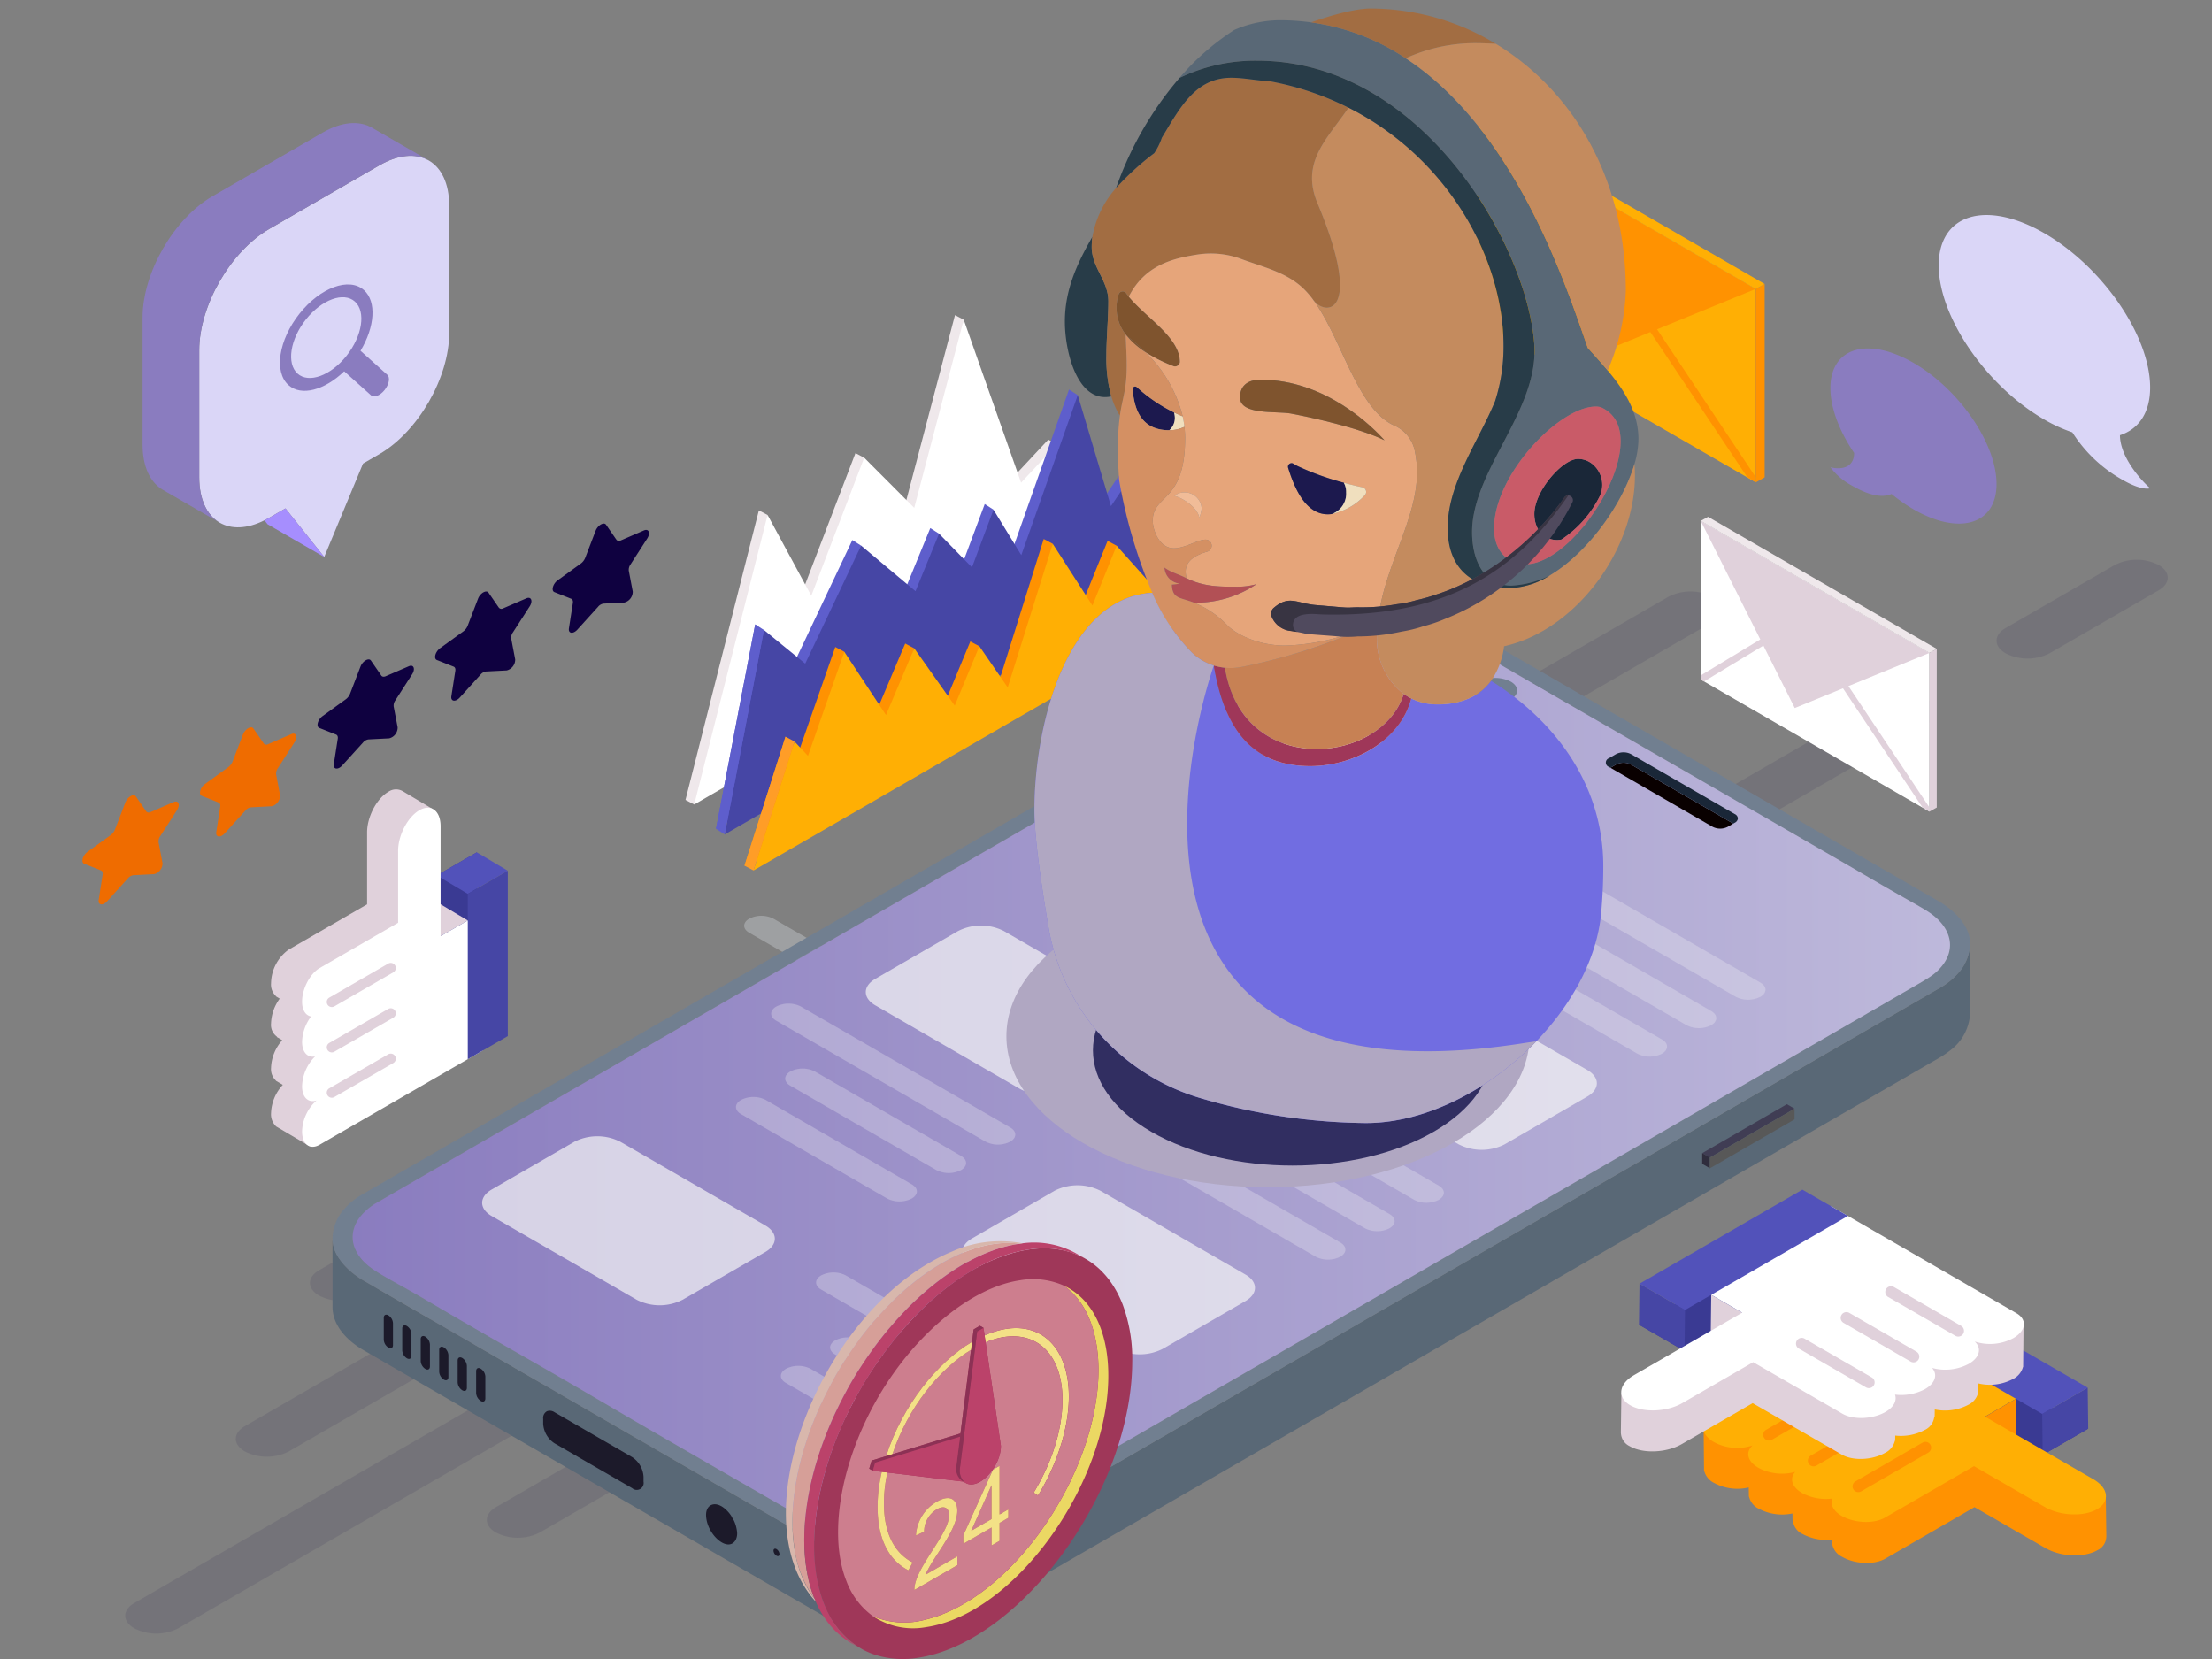 <svg xmlns="http://www.w3.org/2000/svg" xmlns:xlink="http://www.w3.org/1999/xlink" width="432.444" height="324.333" viewBox="0 0 432.444 324.333">
  <rect x="0" y="0" width="432.444" height="324.333" fill="#808080" stroke="none"/>
  <defs>
    <linearGradient id="linear-gradient" x1="1" y1="0.5" x2="0" y2="0.5" gradientUnits="objectBoundingBox">
      <stop offset="0" stop-color="#beb9db"/>
      <stop offset="1" stop-color="#8a7cbf"/>
    </linearGradient>
  </defs>
  <g id="banner-principal" transform="translate(11002.021 11532.964)">
    <g id="Grupo_130962" data-name="Grupo 130962" transform="translate(-10713.261 -11508.902)">
      <path id="Trazado_149351" data-name="Trazado 149351" d="M117.887,195.465l54.488,31.459v-37.8l-54.488-31.459Z" transform="translate(-117.887 -156.693)" fill="#ffaf04"/>
      <path id="Trazado_149352" data-name="Trazado 149352" d="M172.375,189.124l-32.089,13.126-22.4-44.585Z" transform="translate(-117.887 -156.699)" fill="#ff9201"/>
      <g id="Grupo_130960" data-name="Grupo 130960" transform="translate(30.38 35.602)">
        <path id="Trazado_149353" data-name="Trazado 149353" d="M142,200.848v-.991l-22.448-33.637h-1.661L140.3,199.793Z" transform="translate(-117.887 -166.219)" fill="#ff9201"/>
      </g>
      <g id="Grupo_130961" data-name="Grupo 130961" transform="translate(0 26.281)">
        <path id="Trazado_149354" data-name="Trazado 149354" d="M127.24,176.856l18.988-11.476-.742-1.463-19.023,11.5v.991Z" transform="translate(-126.463 -163.917)" fill="#ff9201"/>
      </g>
      <path id="Trazado_149355" data-name="Trazado 149355" d="M117.457,166.162l1.74-.966v37.8l-1.74.975Z" transform="translate(-62.969 -133.738)" fill="#ff9201"/>
      <path id="Trazado_149356" data-name="Trazado 149356" d="M117.457,158.392l1.74-.966,54.488,31.458-1.74.966Z" transform="translate(-117.457 -157.426)" fill="#ffaf04"/>
    </g>
    <g id="Grupo_130988" data-name="Grupo 130988" transform="translate(-10974.224 -11419.647)" opacity="0.1" style="isolation: isolate">
      <g id="Grupo_130987" data-name="Grupo 130987" transform="translate(0 0)">
        <g id="Grupo_130984" data-name="Grupo 130984" transform="translate(-3.311 62.298)">
          <g id="Grupo_130983" data-name="Grupo 130983" transform="translate(0 62.104)">
            <path id="Trazado_149401" data-name="Trazado 149401" d="M413.526,391.486l-72.9,42.112a9.473,9.473,0,0,1-8.575,0h0c-2.368-1.368-2.368-3.586,0-4.953l72.9-42.113a9.475,9.475,0,0,1,8.576,0h0C415.894,387.9,415.894,390.117,413.526,391.486Z" transform="translate(-330.276 -352.973)" fill="#0f0140"/>
            <path id="Trazado_149402" data-name="Trazado 149402" d="M466.885,360.013,428.36,382.268a9.473,9.473,0,0,1-8.575,0h0c-2.368-1.368-2.368-3.586,0-4.953l38.525-22.256a9.473,9.473,0,0,1,8.575,0h0C469.254,356.428,469.254,358.645,466.885,360.013Z" transform="translate(-327.319 -354.034)" fill="#0f0140"/>
          </g>
          <path id="Trazado_149403" data-name="Trazado 149403" d="M434.433,358.031l-72.9,42.113a9.473,9.473,0,0,1-8.575,0h0c-2.368-1.368-2.368-3.586,0-4.953l72.9-42.113a9.475,9.475,0,0,1,8.576,0h0C436.8,354.446,436.8,356.663,434.433,358.031Z" transform="translate(-329.571 -291.997)" fill="#0f0140"/>
          <path id="Trazado_149404" data-name="Trazado 149404" d="M524.611,305.938l-72.9,42.112a9.473,9.473,0,0,1-8.574,0h0c-2.367-1.368-2.367-3.586,0-4.953l72.9-42.112a9.469,9.469,0,0,1,8.576,0h0C526.978,302.352,526.978,304.569,524.611,305.938Z" transform="translate(-326.532 -293.752)" fill="#0f0140"/>
          <path id="Trazado_149405" data-name="Trazado 149405" d="M565.113,325.293l-72.9,42.113a9.473,9.473,0,0,1-8.575,0h0c-2.368-1.368-2.368-3.586,0-4.954l72.9-42.113a9.475,9.475,0,0,1,8.576,0h0C567.48,321.708,567.48,323.925,565.113,325.293Z" transform="translate(-325.168 -293.1)" fill="#0f0140"/>
          <path id="Trazado_149406" data-name="Trazado 149406" d="M430.347,402.174,409.009,414.5a9.469,9.469,0,0,1-8.576,0h0c-2.367-1.368-2.367-3.585,0-4.953l21.339-12.326a9.467,9.467,0,0,1,8.575,0h0C432.715,398.588,432.715,400.805,430.347,402.174Z" transform="translate(-327.971 -290.509)" fill="#0f0140"/>
          <path id="Trazado_149407" data-name="Trazado 149407" d="M607.33,299.934l-21.338,12.327a9.473,9.473,0,0,1-8.575,0h0c-2.368-1.369-2.368-3.586,0-4.953l21.338-12.327a9.473,9.473,0,0,1,8.574,0h0C609.7,296.348,609.7,298.566,607.33,299.934Z" transform="translate(-322.007 -293.955)" fill="#0f0140"/>
          <path id="Trazado_149408" data-name="Trazado 149408" d="M448.462,328.551l-72.9,42.112a9.469,9.469,0,0,1-8.576,0h0c-2.367-1.368-2.367-3.585,0-4.953l72.9-42.112a9.469,9.469,0,0,1,8.576,0h0C450.829,324.965,450.829,327.183,448.462,328.551Z" transform="translate(-329.099 -292.99)" fill="#0f0140"/>
          <path id="Trazado_149409" data-name="Trazado 149409" d="M490.679,303.191l-21.338,12.327a9.473,9.473,0,0,1-8.575,0h0c-2.368-1.368-2.368-3.586,0-4.953L482.1,298.237a9.473,9.473,0,0,1,8.574,0h0C493.047,299.606,493.047,301.823,490.679,303.191Z" transform="translate(-325.938 -293.845)" fill="#0f0140"/>
        </g>
        <g id="Grupo_130986" data-name="Grupo 130986" transform="translate(108.893 -3.895)">
          <g id="Grupo_130985" data-name="Grupo 130985" transform="translate(0 62.104)">
            <path id="Trazado_149410" data-name="Trazado 149410" d="M450.484,321.647l-72.9,42.113a9.473,9.473,0,0,1-8.575,0h0c-2.368-1.369-2.368-3.586,0-4.954l72.9-42.113a9.473,9.473,0,0,1,8.575,0h0C452.852,318.061,452.852,320.279,450.484,321.647Z" transform="translate(-367.234 -283.135)" fill="#0f0140"/>
            <path id="Trazado_149411" data-name="Trazado 149411" d="M503.843,290.175,465.318,312.43a9.473,9.473,0,0,1-8.575,0h0c-2.368-1.369-2.368-3.586,0-4.954l38.525-22.256a9.473,9.473,0,0,1,8.575,0h0C506.211,286.589,506.211,288.807,503.843,290.175Z" transform="translate(-364.277 -284.196)" fill="#0f0140"/>
          </g>
          <path id="Trazado_149412" data-name="Trazado 149412" d="M471.391,288.193l-72.9,42.113a9.473,9.473,0,0,1-8.575,0h0c-2.368-1.369-2.368-3.586,0-4.953l72.9-42.113a9.473,9.473,0,0,1,8.575,0h0C473.759,284.607,473.759,286.825,471.391,288.193Z" transform="translate(-366.529 -222.158)" fill="#0f0140"/>
          <path id="Trazado_149413" data-name="Trazado 149413" d="M561.569,236.1l-72.9,42.113a9.473,9.473,0,0,1-8.575,0h0c-2.368-1.368-2.368-3.586,0-4.954l72.9-42.113a9.475,9.475,0,0,1,8.575,0h0C563.937,232.514,563.937,234.731,561.569,236.1Z" transform="translate(-363.49 -223.914)" fill="#0f0140"/>
          <path id="Trazado_149414" data-name="Trazado 149414" d="M602.071,255.455l-72.9,42.113a9.473,9.473,0,0,1-8.575,0h0c-2.368-1.369-2.368-3.586,0-4.953L593.5,250.5a9.475,9.475,0,0,1,8.576,0h0C604.439,251.869,604.439,254.087,602.071,255.455Z" transform="translate(-362.126 -223.261)" fill="#0f0140"/>
          <path id="Trazado_149415" data-name="Trazado 149415" d="M467.3,332.335l-21.338,12.327a9.475,9.475,0,0,1-8.576,0h0c-2.367-1.368-2.367-3.586,0-4.953l21.339-12.327a9.473,9.473,0,0,1,8.575,0h0C469.673,328.75,469.673,330.967,467.3,332.335Z" transform="translate(-364.929 -220.671)" fill="#0f0140"/>
          <path id="Trazado_149416" data-name="Trazado 149416" d="M644.289,230.1,622.95,242.422a9.467,9.467,0,0,1-8.575,0h0c-2.368-1.368-2.368-3.585,0-4.953l21.338-12.326a9.469,9.469,0,0,1,8.576,0h0C646.656,226.51,646.656,228.727,644.289,230.1Z" transform="translate(-358.965 -224.116)" fill="#0f0140"/>
          <path id="Trazado_149417" data-name="Trazado 149417" d="M485.42,258.713l-72.9,42.112a9.473,9.473,0,0,1-8.575,0h0c-2.368-1.368-2.368-3.586,0-4.953l72.9-42.113a9.475,9.475,0,0,1,8.576,0h0C487.787,255.127,487.787,257.344,485.42,258.713Z" transform="translate(-366.056 -223.152)" fill="#0f0140"/>
          <path id="Trazado_149418" data-name="Trazado 149418" d="M527.638,233.353,506.3,245.68a9.473,9.473,0,0,1-8.575,0h0c-2.368-1.368-2.368-3.586,0-4.953L519.063,228.4a9.475,9.475,0,0,1,8.575,0h0C530.005,229.767,530.005,231.985,527.638,233.353Z" transform="translate(-362.896 -224.006)" fill="#0f0140"/>
        </g>
      </g>
    </g>
    <g id="Grupo_130978" data-name="Grupo 130978" transform="translate(-10868.007 -11471.362)">
      <g id="Grupo_130975" data-name="Grupo 130975" transform="translate(0 0)">
        <path id="Trazado_149375" data-name="Trazado 149375" d="M439.61,186.068l-7.882-21.978.829-1.545-1.707-.9-7.015,7.509-9.882-28.064.371-2.892-1.707-.9-9.671,36.787-8.079-8.1v-.809l-1.707-.9L382.82,191.26l-6.838-12.636v-2.252l-1.707-.9-14.341,56.6,1.707.9,2.031-3.06Z" transform="translate(-359.934 -137.295)" fill="#efe8eb"/>
        <path id="Trazado_149376" data-name="Trazado 149376" d="M358.891,232.62l14.341-56.6,8.545,15.79,10.341-26.987,9.786,9.808,9.671-36.787L422.792,169.7l7.015-7.509,8.76,24.425Z" transform="translate(-357.184 -136.945)" fill="#fff"/>
      </g>
      <g id="Grupo_130976" data-name="Grupo 130976" transform="translate(5.96 14.536)">
        <path id="Trazado_149377" data-name="Trazado 149377" d="M434.77,164.068l.259.056.856-2.825-1.712-1.1-5.18,7.692-4.969-16.62.192-3.982-1.712-1.1L411.46,177.47l-3.722-6.089v-1.7l-1.712-1.1-4.207,11.281-4.788-4.9.064-.583-1.712-1.1-4.607,11.243-8.992-7.539.077-.266-1.712-1.1-10.933,23.079-8.063-6.58-7.669,39.964,84.266-48.651Z" transform="translate(-353.486 -146.179)" fill="#5e5ecc"/>
        <path id="Trazado_149378" data-name="Trazado 149378" d="M436.706,184.091l-3.579-23.222-5.181,7.692-6.489-21.707-11.043,31.29-5.434-8.89-4.207,11.281-6.436-6.59-4.606,11.243-10.627-8.91-10.932,23.079-8.063-6.58-7.669,39.964Z" transform="translate(-350.727 -145.75)" fill="#4646a5"/>
        <path id="Trazado_149379" data-name="Trazado 149379" d="M400.967,215.316l-1.712-1.1,7.669-39.964,1.712,1.1Z" transform="translate(-399.255 -128.324)" fill="#5e5ecc"/>
      </g>
      <g id="Grupo_130977" data-name="Grupo 130977" transform="translate(11.531 43.772)">
        <path id="Trazado_149380" data-name="Trazado 149380" d="M422.768,166.316l.069-.959-1.767-.939-4.733,11.69-5.989-9.311v-1.809l-1.767-.939-8.808,28.078-4.029-5.855.256-1.256-1.767-.939-4.816,11.608-6.485-9.173.335-1.087-1.767-.939-5.521,13.039-6.6-10.017.219-1.41-1.767-.939-7.1,20.353L358.1,202.7l-8.019,25.218,84.266-48.651Z" transform="translate(-350.081 -164.048)" fill="#ff9201"/>
        <path id="Trazado_149381" data-name="Trazado 149381" d="M433.268,179.837l-13.277-14.845-4.733,11.69L407.5,164.622,398.694,192.7l-5.54-8.05-4.816,11.608-7.918-11.2L374.9,198.1l-8.151-12.366-7.1,20.353-2.629-2.815L349,228.487Z" transform="translate(-347.234 -163.683)" fill="#ffaf04"/>
        <path id="Trazado_149382" data-name="Trazado 149382" d="M405.389,188.609l-1.767-.939L395.6,212.887l1.767.939Z" transform="translate(-395.603 -149.022)" fill="#ff9d27"/>
      </g>
    </g>
    <g id="Grupo_130890" data-name="Grupo 130890" transform="translate(-10718.624 -11381.871)" opacity="0.27">
      <path id="Trazado_149039" data-name="Trazado 149039" d="M339.729,248.758,380.1,272.08a5.246,5.246,0,0,0,4.749,0h0c1.311-.758,1.311-1.986,0-2.744l-40.371-23.322a5.245,5.245,0,0,0-4.749,0h0C338.417,246.772,338.417,248,339.729,248.758Z" transform="translate(-331.956 -245.446)" fill="#f2f8ff"/>
      <path id="Trazado_149040" data-name="Trazado 149040" d="M350.731,263.28l28.175,16.276a5.246,5.246,0,0,0,4.749,0h0c1.311-.758,1.311-1.986,0-2.744L355.48,260.538a5.246,5.246,0,0,0-4.749,0h0C349.42,261.3,349.42,262.523,350.731,263.28Z" transform="translate(-340.255 -247.439)" fill="#f2f8ff"/>
      <path id="Trazado_149041" data-name="Trazado 149041" d="M361.734,269.636l28.175,16.276a5.246,5.246,0,0,0,4.749,0h0c1.311-.758,1.311-1.986,0-2.744l-28.175-16.276a5.245,5.245,0,0,0-4.749,0h0C360.422,267.651,360.422,268.879,361.734,269.636Z" transform="translate(-360.75 -248.311)" fill="#f2f8ff"/>
    </g>
    <g id="Grupo_130891" data-name="Grupo 130891" transform="translate(-10780.666 -11342.708)" opacity="0.27">
      <path id="Trazado_149042" data-name="Trazado 149042" d="M411.637,294.149l40.371,23.322a5.246,5.246,0,0,0,4.749,0h0c1.311-.757,1.311-1.985,0-2.743l-40.371-23.322a5.246,5.246,0,0,0-4.749,0h0C410.325,292.164,410.325,293.392,411.637,294.149Z" transform="translate(-403.864 -290.838)" fill="#f2f8ff"/>
      <path id="Trazado_149043" data-name="Trazado 149043" d="M422.64,308.672l28.175,16.276a5.245,5.245,0,0,0,4.749,0h0c1.311-.758,1.311-1.985,0-2.743l-28.175-16.276a5.246,5.246,0,0,0-4.749,0h0C421.328,306.686,421.328,307.915,422.64,308.672Z" transform="translate(-412.164 -292.831)" fill="#f2f8ff"/>
      <path id="Trazado_149044" data-name="Trazado 149044" d="M433.643,315.028,461.817,331.3a5.246,5.246,0,0,0,4.749,0h0c1.311-.758,1.311-1.985,0-2.743l-28.174-16.276a5.246,5.246,0,0,0-4.749,0h0C432.331,313.042,432.331,314.271,433.643,315.028Z" transform="translate(-432.659 -293.703)" fill="#f2f8ff"/>
    </g>
    <g id="Grupo_130892" data-name="Grupo 130892" transform="translate(-10863.324 -11353.93)" opacity="0.27">
      <path id="Trazado_149045" data-name="Trazado 149045" d="M507.442,281.143l40.371,23.321a5.246,5.246,0,0,0,4.749,0h0c1.311-.758,1.311-1.985,0-2.743L512.19,278.4a5.245,5.245,0,0,0-4.749,0h0C506.13,279.157,506.13,280.386,507.442,281.143Z" transform="translate(-499.669 -277.831)" fill="#f2f8ff"/>
      <path id="Trazado_149046" data-name="Trazado 149046" d="M518.444,295.665l28.175,16.276a5.246,5.246,0,0,0,4.749,0h0c1.311-.758,1.311-1.985,0-2.743l-28.175-16.276a5.245,5.245,0,0,0-4.749,0h0C517.133,293.679,517.133,294.908,518.444,295.665Z" transform="translate(-507.968 -279.824)" fill="#f2f8ff"/>
      <path id="Trazado_149047" data-name="Trazado 149047" d="M529.448,302.021,557.622,318.3a5.246,5.246,0,0,0,4.749,0h0c1.311-.758,1.311-1.985,0-2.743L534.2,299.278a5.245,5.245,0,0,0-4.749,0h0C528.136,300.035,528.136,301.264,529.448,302.021Z" transform="translate(-528.464 -280.696)" fill="#f2f8ff"/>
    </g>
    <g id="Grupo_130893" data-name="Grupo 130893" transform="translate(-10854.663 -11302.067)" opacity="0.27">
      <path id="Trazado_149048" data-name="Trazado 149048" d="M497.4,341.252l40.371,23.322a5.246,5.246,0,0,0,4.749,0h0c1.311-.758,1.311-1.985,0-2.743L502.152,338.51a5.245,5.245,0,0,0-4.749,0h0C496.092,339.267,496.092,340.495,497.4,341.252Z" transform="translate(-489.63 -337.941)" fill="#f2f8ff"/>
      <path id="Trazado_149049" data-name="Trazado 149049" d="M508.406,355.775l28.175,16.276a5.245,5.245,0,0,0,4.749,0h0c1.311-.758,1.311-1.985,0-2.743l-28.175-16.276a5.245,5.245,0,0,0-4.749,0h0C507.094,353.789,507.094,355.018,508.406,355.775Z" transform="translate(-497.929 -339.934)" fill="#f2f8ff"/>
      <path id="Trazado_149050" data-name="Trazado 149050" d="M519.408,362.131l28.175,16.276a5.246,5.246,0,0,0,4.749,0h0c1.311-.758,1.311-1.985,0-2.743l-28.175-16.276a5.245,5.245,0,0,0-4.749,0h0C518.1,360.145,518.1,361.374,519.408,362.131Z" transform="translate(-518.425 -340.806)" fill="#f2f8ff"/>
    </g>
    <g id="Grupo_130894" data-name="Grupo 130894" transform="translate(-10797.382 -11393.379)" opacity="0.27">
      <path id="Trazado_149051" data-name="Trazado 149051" d="M431.011,235.419l40.371,23.322a5.245,5.245,0,0,0,4.749,0h0c1.311-.758,1.311-1.985,0-2.743l-40.371-23.322a5.246,5.246,0,0,0-4.749,0h0C429.7,233.434,429.7,234.662,431.011,235.419Z" transform="translate(-423.238 -232.108)" fill="#717f90"/>
      <path id="Trazado_149052" data-name="Trazado 149052" d="M442.014,249.942l28.175,16.276a5.246,5.246,0,0,0,4.749,0h0c1.311-.758,1.311-1.985,0-2.743L446.762,247.2a5.245,5.245,0,0,0-4.749,0h0C440.7,247.956,440.7,249.185,442.014,249.942Z" transform="translate(-431.537 -234.101)" fill="#717f90"/>
      <path id="Trazado_149053" data-name="Trazado 149053" d="M453.016,256.3l28.175,16.276a5.245,5.245,0,0,0,4.749,0h0c1.311-.758,1.311-1.985,0-2.743l-28.174-16.276a5.247,5.247,0,0,0-4.75,0h0C451.705,254.312,451.705,255.541,453.016,256.3Z" transform="translate(-452.033 -234.973)" fill="#717f90"/>
    </g>
    <g id="Grupo_130895" data-name="Grupo 130895" transform="translate(-10974.145 -11508.902)">
      <path id="Trazado_149054" data-name="Trazado 149054" d="M341.945,127.609V152.5c0,8.716-6.113,19.314-13.659,23.673l-3.189,1.841-7.581,18.261-7.581-9.5q-1.6.914-3.19,1.841c-.308.177-.615.343-.917.492-3.409,1.711-6.474,1.776-8.747.462l-.177-.107c-2.368-1.468-3.824-4.488-3.824-8.74V155.841c0-8.723,6.119-19.321,13.665-23.68q10.768-6.217,21.541-12.441c3.7-2.138,7.055-2.38,9.511-1.042.047.024.1.054.148.083C340.418,120.189,341.945,123.25,341.945,127.609Z" transform="translate(-282.002 -111.451)" fill="#dad6f7"/>
      <path id="Trazado_149055" data-name="Trazado 149055" d="M285.523,182.9c-2.473-1.427-4-4.495-4-8.846V149.158c0-8.717,6.113-19.315,13.658-23.674q10.768-6.217,21.541-12.447c3.776-2.179,7.191-2.38,9.658-.953q5.478,3.153,10.937,6.318c-2.456-1.338-5.811-1.1-9.51,1.042q-10.768,6.217-21.541,12.441c-7.546,4.358-13.665,14.957-13.665,23.68v24.886c0,4.252,1.456,7.271,3.824,8.74Q290.974,186.048,285.523,182.9Z" transform="translate(-281.523 -111.174)" fill="#8a7cbf"/>
      <path id="Trazado_149056" data-name="Trazado 149056" d="M310.486,189.762l7.581,9.5-11.084-6.4-.6-.764c.3-.149.61-.314.917-.492Q308.885,190.68,310.486,189.762Z" transform="translate(-282.554 -114.433)" fill="#a68efe"/>
      <path id="Trazado_149057" data-name="Trazado 149057" d="M325.969,145.2c-2.888-2.587-8.534-.529-12.609,4.6s-5.04,11.376-2.152,13.962c2.5,2.239,7.065,1,10.892-2.7l5.229,4.683c.6.536,1.8.072,2.677-1.035s1.11-2.439.512-2.974l-5.229-4.683C328.082,152.42,328.469,147.435,325.969,145.2Zm-3.412,12.834c-3.093,3.89-7.379,5.451-9.57,3.488s-1.461-6.708,1.633-10.6,7.378-5.451,9.57-3.488S325.651,154.14,322.557,158.029Z" transform="translate(-282.685 -112.538)" fill="#8a7cbf"/>
    </g>
    <g id="Grupo_130896" data-name="Grupo 130896" transform="translate(-10985.903 -11430.602)">
      <path id="Trazado_149059" data-name="Trazado 149059" d="M297.7,226.413l2.026,2.937a.662.662,0,0,0,.86.129l4.53-1.959c.936-.4,1.309.531.633,1.581l-3.279,5.092a1.768,1.768,0,0,0-.327,1.2l.773,4.068a2.173,2.173,0,0,1-1.654,2.159l-4.053.21a1.69,1.69,0,0,0-1.062.612l-4.053,4.473c-.837.925-1.814.778-1.654-.246l.773-4.963c.063-.407-.059-.713-.327-.821l-3.279-1.3c-.677-.27-.3-1.636.632-2.312l4.531-3.276a2.584,2.584,0,0,0,.858-1.12l2.027-5.279C296.076,226.506,297.284,225.808,297.7,226.413Z" transform="translate(-287.263 -173.086)" fill="#ef6c00"/>
      <path id="Trazado_149060" data-name="Trazado 149060" d="M311.816,218.261l2.026,2.937a.664.664,0,0,0,.86.129l4.53-1.959c.936-.405,1.309.529.632,1.581l-3.278,5.092a1.768,1.768,0,0,0-.327,1.2l.773,4.067a2.173,2.173,0,0,1-1.656,2.159l-4.051.21a1.69,1.69,0,0,0-1.062.612l-4.053,4.473c-.837.923-1.815.778-1.654-.247l.773-4.961c.063-.407-.059-.713-.329-.821l-3.278-1.3c-.677-.269-.3-1.635.632-2.312l4.531-3.276a2.564,2.564,0,0,0,.858-1.12l2.027-5.277C310.19,218.352,311.4,217.653,311.816,218.261Z" transform="translate(-278.395 -178.208)" fill="#ef6c00"/>
      <path id="Trazado_149061" data-name="Trazado 149061" d="M325.93,210.108l2.026,2.937c.166.241.487.288.86.127l4.53-1.957c.936-.405,1.309.529.632,1.581l-3.278,5.092a1.767,1.767,0,0,0-.329,1.2l.775,4.069a2.174,2.174,0,0,1-1.656,2.159l-4.051.208a1.7,1.7,0,0,0-1.062.614l-4.053,4.473c-.837.923-1.816.777-1.656-.247l.775-4.961c.063-.407-.06-.715-.329-.821l-3.278-1.3c-.677-.269-.3-1.635.632-2.312L321,217.688a2.573,2.573,0,0,0,.858-1.12l2.026-5.279C324.3,210.2,325.512,209.5,325.93,210.108Z" transform="translate(-269.528 -183.331)" fill="#0f0140"/>
      <path id="Trazado_149062" data-name="Trazado 149062" d="M340.044,201.953l2.026,2.937a.66.66,0,0,0,.858.129l4.532-1.959c.935-.4,1.309.531.632,1.583l-3.278,5.09a1.771,1.771,0,0,0-.329,1.2L345.26,215a2.176,2.176,0,0,1-1.656,2.161l-4.053.208a1.7,1.7,0,0,0-1.062.614l-4.051,4.471c-.837.925-1.815.778-1.656-.246l.775-4.963c.064-.407-.06-.713-.329-.821l-3.278-1.3c-.677-.27-.3-1.636.632-2.312l4.53-3.276a2.567,2.567,0,0,0,.86-1.12L338,203.136C338.416,202.046,339.626,201.348,340.044,201.953Z" transform="translate(-260.66 -188.454)" fill="#0f0140"/>
      <path id="Trazado_149063" data-name="Trazado 149063" d="M354.157,193.8l2.027,2.937a.661.661,0,0,0,.858.129l4.531-1.959c.935-.4,1.309.531.632,1.581l-3.279,5.092a1.767,1.767,0,0,0-.327,1.2l.773,4.068a2.172,2.172,0,0,1-1.654,2.159l-4.053.21a1.69,1.69,0,0,0-1.062.612l-4.051,4.473c-.837.923-1.816.778-1.656-.247l.773-4.961c.063-.407-.059-.713-.327-.821l-3.278-1.3c-.677-.27-.3-1.636.632-2.312l4.53-3.276a2.586,2.586,0,0,0,.86-1.12l2.026-5.279C352.53,193.893,353.738,193.195,354.157,193.8Z" transform="translate(-251.792 -193.576)" fill="#0f0140"/>
    </g>
    <g id="Grupo_130911" data-name="Grupo 130911" transform="translate(-10937.012 -11465.275)">
      <g id="Grupo_130923" data-name="Grupo 130923" transform="translate(0 53.137)">
        <g id="Grupo_130915" data-name="Grupo 130915">
          <path id="Trazado_149198" data-name="Trazado 149198" d="M338.1,237.3a14.017,14.017,0,0,1-4.176,3.461L145.245,349.751a23.972,23.972,0,0,1-7.1,2.714,37.728,37.728,0,0,1-7.632.815,29.6,29.6,0,0,1-14.749-3.529L25.988,297.894c-2.533-1.464-5.287-3.99-5.943-6.843a6.449,6.449,0,0,1-.159-1.451v13.386c-.01,3.679,2.842,6.633,6.1,8.513l89.781,51.866a23.984,23.984,0,0,0,7.1,2.7c7.286,1.562,15.961,1.006,22.38-2.7l188.678-109a19.29,19.29,0,0,0,2.364-1.611,9.561,9.561,0,0,0,3.728-6.961h.01V232.243h-.01A8.948,8.948,0,0,1,338.1,237.3Z" transform="translate(-19.886 -168.344)" fill="#596876"/>
          <path id="Trazado_149199" data-name="Trazado 149199" d="M128.06,269.748a1.608,1.608,0,0,0-1.491-.188,1.492,1.492,0,0,0-.727,1.471v.955a4.894,4.894,0,0,0,2.217,3.838l15.185,8.772a1.35,1.35,0,0,0,2.217-1.273v-.964a4.9,4.9,0,0,0-2.217-3.83Z" transform="translate(-84.66 -114.484)" fill="#1c1a2a"/>
          <path id="Trazado_149200" data-name="Trazado 149200" d="M122.456,278.162c-2.117-2.146-4.144-1.292-4.085.925.088,3.331,3.39,6.584,5.177,5.47a1.907,1.907,0,0,0,.617-.668,2.866,2.866,0,0,0,.24-1.76,6.687,6.687,0,0,0-.627-2.1l-.01-.01a7.345,7.345,0,0,1-.468-.815A6.575,6.575,0,0,0,122.456,278.162Z" transform="translate(-45.345 -103.668)" fill="#1c1a2a"/>
          <path id="Trazado_149201" data-name="Trazado 149201" d="M223.817,274.262c-1.549,1.87-2.793,2.367-8.219,5.539-.1.059-183.866,106.251-184.82,106.719a25.393,25.393,0,0,1-10.892,2.286l.02,2.266a37.726,37.726,0,0,0,7.632-.815,23.971,23.971,0,0,0,7.1-2.714L223.311,278.557a14.019,14.019,0,0,0,4.176-3.461,8.948,8.948,0,0,0,1.916-5.062,5.892,5.892,0,0,0-.149-1.672c-.666-2.854-3.407-5.377-5.943-6.838l-89.781-51.859a29.687,29.687,0,0,0-14.739-3.529l.02,2.266a28,28,0,0,1,5.806.6c3.887.825,5.764,2.009,8.655,3.737,2.932,1.762-6.667-3.906,33.7,19.412,6.569,3.8,13.109,7.666,19.678,11.455s13.168,7.507,19.727,11.347c2.734,1.6,5.456,3.221,8.2,4.773a74.392,74.392,0,0,1,7.732,4.614C225.727,267.08,226.62,270.891,223.817,274.262Z" transform="translate(90.726 -206.136)" fill="#717f90"/>
          <g id="Grupo_130911-2" data-name="Grupo 130911" transform="translate(267.768 95.048)">
            <path id="Trazado_149202" data-name="Trazado 149202" d="M35.41,255.4l-1.5-.869,16.552-9.562,1.5.869Z" transform="translate(-33.906 -244.97)" fill="#403d54"/>
            <path id="Trazado_149203" data-name="Trazado 149203" d="M40.668,250.967v-2.091l1.5.869v2.091Z" transform="translate(-40.668 -239.315)" fill="#2f2d3d"/>
            <path id="Trazado_149204" data-name="Trazado 149204" d="M33.906,256.977v-2.091l16.552-9.562v2.091Z" transform="translate(-32.401 -244.455)" fill="#585858"/>
          </g>
          <path id="Trazado_149205" data-name="Trazado 149205" d="M115.569,281.847h0a1.264,1.264,0,0,1-.582-.984h0c0-.355.262-.495.582-.311h0a1.272,1.272,0,0,1,.583.984h0C116.151,281.891,115.889,282.033,115.569,281.847Z" transform="translate(-28.775 -98.531)" fill="#1c1a2a"/>
          <g id="Grupo_130912" data-name="Grupo 130912" transform="translate(10.015 136.189)">
            <path id="Trazado_149206" data-name="Trazado 149206" d="M146.758,268.214h0a1.964,1.964,0,0,1-.9-1.525v-4.3c0-.551.406-.768.9-.482h0a1.972,1.972,0,0,1,.9,1.527v4.3C147.661,268.285,147.255,268.5,146.758,268.214Z" transform="translate(-145.855 -261.778)" fill="#1c1a2a"/>
            <path id="Trazado_149207" data-name="Trazado 149207" d="M145.281,269.068h0a1.965,1.965,0,0,1-.9-1.527v-4.3c0-.553.4-.769.9-.482h0a1.964,1.964,0,0,1,.9,1.525v4.3C146.184,269.136,145.778,269.354,145.281,269.068Z" transform="translate(-140.767 -260.544)" fill="#1c1a2a"/>
            <path id="Trazado_149208" data-name="Trazado 149208" d="M143.807,269.919h0a1.964,1.964,0,0,1-.9-1.525v-4.3c0-.551.406-.769.9-.482h0a1.967,1.967,0,0,1,.9,1.525v4.3C144.71,269.99,144.3,270.206,143.807,269.919Z" transform="translate(-135.681 -259.31)" fill="#1c1a2a"/>
            <path id="Trazado_149209" data-name="Trazado 149209" d="M142.331,270.773h0a1.972,1.972,0,0,1-.9-1.527v-4.3c0-.553.406-.771.9-.482h0a1.964,1.964,0,0,1,.9,1.525v4.3C143.234,270.842,142.828,271.06,142.331,270.773Z" transform="translate(-130.593 -258.077)" fill="#1c1a2a"/>
            <path id="Trazado_149210" data-name="Trazado 149210" d="M140.856,271.625h0a1.967,1.967,0,0,1-.9-1.525v-4.3c0-.553.406-.769.9-.482h0a1.968,1.968,0,0,1,.9,1.525v4.3C141.759,271.7,141.353,271.911,140.856,271.625Z" transform="translate(-125.507 -256.843)" fill="#1c1a2a"/>
            <path id="Trazado_149211" data-name="Trazado 149211" d="M139.38,272.476h0a1.964,1.964,0,0,1-.9-1.525v-4.3c0-.553.406-.771.9-.482h0a1.963,1.963,0,0,1,.9,1.525v4.3C140.283,272.547,139.877,272.765,139.38,272.476Z" transform="translate(-120.419 -255.608)" fill="#1c1a2a"/>
          </g>
          <path id="Trazado_149212" data-name="Trazado 149212" d="M71.177,335.686l89.781,51.857a29.594,29.594,0,0,0,14.749,3.529l-.02-2.266a26.062,26.062,0,0,1-9.888-1.85,34.463,34.463,0,0,1-4.582-2.484c-2.932-1.76,6.667,3.906-33.7-19.412-6.569-3.8-13.109-7.668-19.678-11.455S94.661,346.1,88.111,342.257c-2.734-1.6-5.456-3.221-8.209-4.773-5.436-3.062-8-4.256-9.68-6.672-2.2-3.162-1.689-7.34,3.737-10.551.208-.13,188.9-109.154,189.75-109.57a25.481,25.481,0,0,1,10.9-2.289l-.02-2.266a37.746,37.746,0,0,0-7.641.815,24.134,24.134,0,0,0-7.105,2.714L71.177,318.651a14.057,14.057,0,0,0-4.185,3.461,8.878,8.878,0,0,0-1.916,5.279,6.449,6.449,0,0,0,.159,1.451C65.89,331.7,68.644,334.222,71.177,335.686Z" transform="translate(-65.075 -206.136)" fill="#717f90"/>
          <g id="Grupo_130913" data-name="Grupo 130913" transform="translate(3.935 2.266)">
            <path id="Trazado_149213" data-name="Trazado 149213" d="M212.715,211.35c2.193-1.265,3.414-1.973,3.48-2a25.486,25.486,0,0,1,10.9-2.288,28.3,28.3,0,0,1,5.8.6c3.887.825,5.769,2,8.655,3.737,2.719,1.637-5.394-3.152,25.983,14.945l7.725,4.462c6.567,3.8,13.109,7.668,19.669,11.457q2.7,1.56,5.412,3.1c4.773,2.741,9.565,5.46,14.323,8.248,2.729,1.606,5.451,3.223,8.2,4.773A75.213,75.213,0,0,1,330.595,263c3.414,2.746,4.318,6.552,1.515,9.922-1.557,1.87-2.8,2.369-8.221,5.541l-79.8,46.1c-49.769,28.749-104.5,60.357-105.03,60.616a25.281,25.281,0,0,1-10.884,2.289,26.043,26.043,0,0,1-9.883-1.85,32.774,32.774,0,0,1-4.579-2.487c-2.935-1.76,6.665,3.909-33.71-19.407-6.567-3.8-13.109-7.668-19.676-11.46s-13.175-7.509-19.735-11.344c-2.722-1.6-5.451-3.226-8.2-4.773-5.443-3.059-8-4.256-9.68-6.674-2.12-3.042-1.728-7.015,3.128-10.167.2-.132.4-.259.612-.382C26.637,318.806,186.893,226.2,212.715,211.35Z" transform="translate(-21.488 -207.062)" fill="#717f90"/>
            <path id="Trazado_149214" data-name="Trazado 149214" d="M25.839,319.305c-4.856,3.152-5.248,7.125-3.128,10.167,1.679,2.418,4.237,3.615,9.68,6.674,2.746,1.547,5.475,3.172,8.2,4.773,6.56,3.835,13.158,7.553,19.735,11.344S73.432,359.92,80,363.723c40.375,23.316,30.776,17.647,33.71,19.407a32.761,32.761,0,0,0,4.579,2.487c6.315,2.641,14.942,2.416,20.768-.438.874-.426,160.67-92.76,184.833-106.716,5.426-3.172,6.665-3.671,8.221-5.541,2.8-3.37,1.9-7.176-1.515-9.922-1.863-1.486-3.48-2.068-15.931-9.389-3.708-2.173-70.487-40.627-73.111-42.208-2.886-1.733-4.768-2.913-8.655-3.737a27.1,27.1,0,0,0-16.7,1.686C216.076,209.4,221.193,206.453,25.839,319.305Z" transform="translate(-21.488 -207.062)" fill="url(#linear-gradient)"/>
          </g>
          <g id="Grupo_130914" data-name="Grupo 130914" transform="translate(248.923 26.252)">
            <path id="Trazado_149215" data-name="Trazado 149215" d="M42.835,218.053a3.187,3.187,0,0,0-2.942,0l-1.092.624,19.984,11.545a3.251,3.251,0,0,0,2.952,0l1.084-.627Z" transform="translate(-37.901 -215.659)" fill="#090000"/>
            <path id="Trazado_149216" data-name="Trazado 149216" d="M40.424,217.217l-1.38.8a.9.9,0,0,0,0,1.7l.289.169,1.092-.624a3.187,3.187,0,0,1,2.942,0L63.352,230.8l.286-.169a1.064,1.064,0,0,0,.617-.835v-.02a1.029,1.029,0,0,0-.617-.847L43.366,217.217A3.223,3.223,0,0,0,40.424,217.217Z" transform="translate(-38.432 -216.862)" fill="#1a2738"/>
          </g>
          <path id="Trazado_149217" data-name="Trazado 149217" d="M63.33,215.116a6.637,6.637,0,0,1-6.019,0c-1.662-.959-1.662-2.516,0-3.476a6.652,6.652,0,0,1,6.019,0C64.992,212.6,64.992,214.157,63.33,215.116Z" transform="translate(167.013 -199.209)" fill="#717f90"/>
        </g>
        <g id="Grupo_130916" data-name="Grupo 130916" transform="translate(225.537 47.053)" opacity="0.27">
          <path id="Trazado_149218" data-name="Trazado 149218" d="M37.224,228.715l40.921,23.639a5.31,5.31,0,0,0,4.812,0h0c1.329-.769,1.329-2.012,0-2.78L42.038,225.937a5.315,5.315,0,0,0-4.814,0h0C35.894,226.7,35.894,227.949,37.224,228.715Z" transform="translate(-29.347 -225.36)" fill="#f6f6f6"/>
          <path id="Trazado_149219" data-name="Trazado 149219" d="M41.155,233.905,69.71,250.4a5.315,5.315,0,0,0,4.814,0h0c1.329-.769,1.329-2.012,0-2.78l-28.556-16.5a5.314,5.314,0,0,0-4.814,0h0C39.825,231.893,39.825,233.137,41.155,233.905Z" transform="translate(-30.536 -217.851)" fill="#f6f6f6"/>
          <path id="Trazado_149220" data-name="Trazado 149220" d="M45.086,236.176l28.556,16.5a5.315,5.315,0,0,0,4.814,0h0c1.329-.768,1.329-2.012,0-2.78L49.9,233.4a5.31,5.31,0,0,0-4.812,0h0C43.757,234.164,43.757,235.408,45.086,236.176Z" transform="translate(-44.089 -214.563)" fill="#f6f6f6"/>
        </g>
        <g id="Grupo_130917" data-name="Grupo 130917" transform="translate(145.713 35.388)" opacity="0.27">
          <path id="Trazado_149221" data-name="Trazado 149221" d="M69.838,223.951l40.918,23.636a5.315,5.315,0,0,0,4.814,0h0c1.329-.766,1.329-2.012,0-2.78L74.652,221.171a5.315,5.315,0,0,0-4.814,0h0C68.508,221.939,68.508,223.183,69.838,223.951Z" transform="translate(-61.961 -220.594)" fill="#717f90"/>
          <path id="Trazado_149222" data-name="Trazado 149222" d="M73.769,229.138l28.556,16.5a5.315,5.315,0,0,0,4.814,0h0c1.329-.766,1.329-2.012,0-2.78l-28.556-16.5a5.33,5.33,0,0,0-4.814,0h0C72.44,227.126,72.44,228.372,73.769,229.138Z" transform="translate(-63.15 -213.083)" fill="#717f90"/>
          <path id="Trazado_149223" data-name="Trazado 149223" d="M77.7,231.409l28.556,16.5a5.314,5.314,0,0,0,4.814,0h0c1.329-.766,1.329-2.012,0-2.78l-28.558-16.5a5.324,5.324,0,0,0-4.812,0h0C76.371,229.4,76.371,230.643,77.7,231.409Z" transform="translate(-76.703 -209.796)" fill="#717f90"/>
        </g>
        <g id="Grupo_130918" data-name="Grupo 130918" transform="translate(162.655 86.745)" opacity="0.27">
          <path id="Trazado_149224" data-name="Trazado 149224" d="M62.914,244.934l40.921,23.639a5.309,5.309,0,0,0,4.812,0h0c1.329-.768,1.329-2.012,0-2.78L67.728,242.154a5.315,5.315,0,0,0-4.814,0h0C61.587,242.922,61.587,244.168,62.914,244.934Z" transform="translate(-55.037 -241.577)" fill="#f6f6f6"/>
          <path id="Trazado_149225" data-name="Trazado 149225" d="M66.847,250.123,95.4,266.62a5.315,5.315,0,0,0,4.814,0h0c1.329-.769,1.329-2.012,0-2.78l-28.556-16.5a5.315,5.315,0,0,0-4.814,0h0C65.517,248.109,65.517,249.355,66.847,250.123Z" transform="translate(-56.228 -234.066)" fill="#f6f6f6"/>
          <path id="Trazado_149226" data-name="Trazado 149226" d="M70.778,252.394l28.556,16.5a5.329,5.329,0,0,0,4.814,0h0c1.329-.768,1.329-2.014,0-2.78l-28.558-16.5a5.31,5.31,0,0,0-4.812,0h0C69.449,250.38,69.449,251.626,70.778,252.394Z" transform="translate(-69.781 -230.779)" fill="#f6f6f6"/>
        </g>
        <path id="Trazado_149227" data-name="Trazado 149227" d="M51.555,250.708,79.91,267.088a9.9,9.9,0,0,0,8.97,0l16.173-9.345c2.479-1.429,2.479-3.75,0-5.181L76.7,236.182a9.9,9.9,0,0,0-8.97,0l-16.176,9.345C49.078,246.956,49.078,249.277,51.555,250.708Z" transform="translate(140.261 -164.197)" fill="#f6f6f6" opacity="0.69"/>
        <g id="Grupo_130919" data-name="Grupo 130919" transform="translate(78.875 75.372)" opacity="0.27">
          <path id="Trazado_149228" data-name="Trazado 149228" d="M97.145,240.287l40.918,23.639a5.325,5.325,0,0,0,4.812,0h0c1.329-.769,1.329-2.014,0-2.78l-40.918-23.639a5.31,5.31,0,0,0-4.812,0h0C95.816,238.275,95.816,239.519,97.145,240.287Z" transform="translate(-89.266 -236.931)" fill="#f6f6f6"/>
          <path id="Trazado_149229" data-name="Trazado 149229" d="M101.077,245.476l28.558,16.5a5.324,5.324,0,0,0,4.812,0h0c1.329-.769,1.329-2.014,0-2.78l-28.556-16.5a5.315,5.315,0,0,0-4.814,0h0C99.748,243.462,99.748,244.708,101.077,245.476Z" transform="translate(-90.458 -229.419)" fill="#f6f6f6"/>
          <path id="Trazado_149230" data-name="Trazado 149230" d="M105.008,247.747l28.558,16.5a5.324,5.324,0,0,0,4.812,0h0c1.329-.768,1.329-2.014,0-2.78l-28.556-16.5a5.315,5.315,0,0,0-4.814,0h0C103.678,245.733,103.678,246.979,105.008,247.747Z" transform="translate(-104.011 -226.132)" fill="#f6f6f6"/>
        </g>
        <path id="Trazado_149231" data-name="Trazado 149231" d="M78.863,267.043l28.355,16.379a9.9,9.9,0,0,0,8.97,0l16.176-9.342c2.477-1.432,2.477-3.752,0-5.182l-28.355-16.382a9.918,9.918,0,0,0-8.97,0l-16.176,9.345C76.386,263.294,76.386,265.614,78.863,267.043Z" transform="translate(46.115 -140.548)" fill="#f6f6f6" opacity="0.69"/>
        <path id="Trazado_149232" data-name="Trazado 149232" d="M86.574,246.3l28.353,16.379a9.9,9.9,0,0,0,8.97,0l16.176-9.345c2.477-1.429,2.477-3.75,0-5.181l-28.355-16.379a9.9,9.9,0,0,0-8.97,0l-16.173,9.345C84.094,242.545,84.094,244.866,86.574,246.3Z" transform="translate(19.538 -170.582)" fill="#f6f6f6" opacity="0.69"/>
        <g id="Grupo_130920" data-name="Grupo 130920" transform="translate(87.654 127.937)" opacity="0.27">
          <path id="Trazado_149233" data-name="Trazado 149233" d="M93.559,261.765,134.479,285.4a5.309,5.309,0,0,0,4.812,0h0c1.329-.768,1.329-2.012,0-2.78L98.373,258.982a5.33,5.33,0,0,0-4.814,0h0C92.229,259.75,92.229,261,93.559,261.765Z" transform="translate(-85.682 -258.407)" fill="#f6f6f6"/>
          <path id="Trazado_149234" data-name="Trazado 149234" d="M97.49,266.952l28.556,16.5a5.314,5.314,0,0,0,4.814,0h0c1.329-.768,1.329-2.012,0-2.78l-28.558-16.5a5.309,5.309,0,0,0-4.812,0h0C96.161,264.94,96.161,266.184,97.49,266.952Z" transform="translate(-86.871 -250.897)" fill="#f6f6f6"/>
          <path id="Trazado_149235" data-name="Trazado 149235" d="M101.421,269.223l28.556,16.5a5.314,5.314,0,0,0,4.814,0h0c1.329-.769,1.329-2.012,0-2.78l-28.558-16.5a5.31,5.31,0,0,0-4.812,0h0C100.091,267.211,100.091,268.455,101.421,269.223Z" transform="translate(-100.424 -247.61)" fill="#f6f6f6"/>
        </g>
        <path id="Trazado_149236" data-name="Trazado 149236" d="M117.215,263.125,145.567,279.5a9.9,9.9,0,0,0,8.97,0l16.176-9.342c2.477-1.432,2.477-3.752,0-5.184L142.359,248.6a9.918,9.918,0,0,0-8.97,0l-16.173,9.345C114.738,259.376,114.738,261.7,117.215,263.125Z" transform="translate(-86.104 -146.22)" fill="#f6f6f6" opacity="0.69"/>
        <path id="Trazado_149237" data-name="Trazado 149237" d="M58.478,230.069l28.355,16.379a9.9,9.9,0,0,0,8.97,0l16.173-9.345c2.477-1.429,2.477-3.75,0-5.181L83.624,215.543a9.9,9.9,0,0,0-8.97,0l-16.176,9.345C56,226.317,56,228.638,58.478,230.069Z" transform="translate(116.396 -194.073)" fill="#fcfcfc" opacity="0.69"/>
      </g>
      <g id="Grupo_130989" data-name="Grupo 130989" transform="translate(-23 7)">
        <ellipse id="Elipse_4947" data-name="Elipse 4947" cx="51.134" cy="29.522" rx="51.134" ry="29.522" transform="translate(154.741 98.364)" fill="#b0a7c2" style="mix-blend-mode: multiply;isolation: isolate"/>
        <path id="Trazado_149250" data-name="Trazado 149250" d="M65.268,233.349c-15.234,8.794-15.234,23.054,0,31.85s39.934,8.794,55.168,0,15.234-23.056,0-31.85S80.5,224.552,65.268,233.349Z" transform="translate(117.817 -118.619)" fill="#312e61"/>
        <g id="Grupo_130926" data-name="Grupo 130926" transform="translate(160.219 -73.025)">
          <g id="Grupo_130924" data-name="Grupo 130924" transform="translate(0)">
            <path id="Trazado_149251" data-name="Trazado 149251" d="M53.72,254.031c0,4.905,1.177,13.673,2.756,22.845A42.19,42.19,0,0,0,85.742,310.17a117.51,117.51,0,0,0,32.518,5h.533c11.561-.074,24.026-6.619,33.051-15.977,6.929-7.223,11.838-16.1,12.664-24.981.26-2.81.425-5.863.425-9.244,0-15.883-9.375-28.419-21.948-36.252a10.5,10.5,0,0,1-4.392,3.475,15.117,15.117,0,0,1-6.1,1.14,11.449,11.449,0,0,1-5.094-1.157c-2.169,8.272-11.193,13.217-19.759,13.217-12,0-16.912-8.069-18.841-19.671a10.548,10.548,0,0,1-4.338-2.574,37.9,37.9,0,0,1-7.705-11.635C60.025,212.486,53.72,237.376,53.72,254.031Z" transform="translate(-53.72 -97.283)" fill="#716de1"/>
            <path id="Trazado_149252" data-name="Trazado 149252" d="M87.621,190.875c-3.094,5.364-5.391,10.461-5.391,16.6,0,5.654,2.216,14.752,7.85,14.752a5.663,5.663,0,0,0,1.228-.138,27.641,27.641,0,0,1-.961-7.908c0-3.63.385-7.314.385-10.681,0-4.058-3.252-6.578-3.252-10.606A14.178,14.178,0,0,1,87.621,190.875Z" transform="translate(-76.276 -146.263)" fill="#283c48"/>
            <path id="Trazado_149253" data-name="Trazado 149253" d="M80.027,202.448c.091.125.189.25.29.374a32.769,32.769,0,0,1,3.61,3.127,30.076,30.076,0,0,0,5.452,2.719.977.977,0,0,0,1.272-.8c0-4.848-6.615-8.667-10-12.8-.1-.125-.2-.25-.3-.374-.078-.1-.155-.2-.226-.3a.828.828,0,0,0-1.467.243A8.464,8.464,0,0,0,80.027,202.448Z" transform="translate(-62.198 -138.742)" fill="#7f542e"/>
            <path id="Trazado_149254" data-name="Trazado 149254" d="M81.315,196.535l.007.162q.147.1.283.213C81.5,196.785,81.406,196.66,81.315,196.535Z" transform="translate(-63.486 -132.829)" fill="#d49063"/>
            <path id="Trazado_149255" data-name="Trazado 149255" d="M75.436,224.082c.094.125.2.25.3.374,3.181-6.3,8.879-7.509,13.393-8.228a17.1,17.1,0,0,1,8.65.884c4.156,1.545,8.643,2.537,11.952,5.63a17.007,17.007,0,0,1,1.913,2.152l.01.014c.084.115.172.229.253.348l.013.013c2.561,3.114,9.662,2.324.705-19.06-3.394-8.1,1.994-12.674,6.066-18.689a57.228,57.228,0,0,0-15.478-5.189c-2.439-.1-4.99-.668-7.456-.668-7.024,0-10.046,5.924-13.562,11.72a12.786,12.786,0,0,1-1.491,3.023,52.914,52.914,0,0,0-7.452,6.8,19.335,19.335,0,0,0-4.625,9.53,14.179,14.179,0,0,0-.142,2.021c0,4.028,3.252,6.548,3.252,10.606,0,3.367-.385,7.051-.385,10.681a27.64,27.64,0,0,0,.961,7.908,15.834,15.834,0,0,0,1.673,3.785h0c.5-3.593,1.333-4.976,1.333-9.817,0-1.984-.125-3.954-.206-5.927l-.007-.162a8.463,8.463,0,0,1-1.366-7.813.828.828,0,0,1,1.467-.243C75.281,223.879,75.358,223.98,75.436,224.082Z" transform="translate(-57.279 -168.128)" fill="#a26d42"/>
            <path id="Trazado_149256" data-name="Trazado 149256" d="M77.907,192.055c-4.514.719-10.212,1.93-13.393,8.228,3.384,4.129,10,7.948,10,12.8a.977.977,0,0,1-1.272.8,30.075,30.075,0,0,1-5.452-2.719,26.03,26.03,0,0,1,7.257,12.529,19.742,19.742,0,0,1,.341,2.038,18.506,18.506,0,0,1,.132,2.21c0,12.755-6.329,10.893-6.329,16.162,0,1.707,1.214,5.377,4.149,5.377,2.179,0,4.6-1.69,6.2-1.69h.024a1.193,1.193,0,0,1,.3,2.334c-2.071.634-4.237,1.64-4.237,3.927a4.538,4.538,0,0,0,.206,1.3C79.206,257,82.2,257,85.808,257a13.68,13.68,0,0,0,3.66-.5,21.135,21.135,0,0,1-11.5,3.616c-.253,0-.5-.007-.756-.017a18.584,18.584,0,0,1,6.609,4.49c1.957,1.936,6.329,3.913,11.234,3.913a42.832,42.832,0,0,0,15.447-3.421c.907-.418,1.808-.854,2.7-1.312v0c1.211-10.765,7.658-19.846,7.658-29.117a20.2,20.2,0,0,0-.452-4.274,6.927,6.927,0,0,0-3.981-4.888C109.2,222.319,106.2,208.687,100.7,201.1l-.013-.013a3.274,3.274,0,0,1-.253-.348l-.01-.014a17.009,17.009,0,0,0-1.913-2.152c-3.309-3.093-7.8-4.085-11.952-5.63A17.1,17.1,0,0,0,77.907,192.055Zm-4.45,47.182a2.825,2.825,0,0,1,1.889-.685,3.32,3.32,0,0,1,3.407,3.09,6,6,0,0,1-.462,1.872C78.008,241.575,75.218,239.723,73.457,239.238Zm12.8-19.276c0-2.038,1.275-3.441,4.018-3.441,12.789,0,22.009,9.362,24.235,11.844-6.136-2.989-18.332-5.232-18.359-5.236C93.263,222.623,86.253,223.49,86.253,219.961Zm9.405,13.781a.7.7,0,0,1,1.026-.8c.263.159.526.314.8.459a53.488,53.488,0,0,0,9.068,3.269c1.306.364,2.557.675,3.616.887a.928.928,0,0,1,.469,1.572,12.25,12.25,0,0,1-6.423,3.65l-.007,0a6.428,6.428,0,0,1-.8.054C98.816,242.834,96.7,237.072,95.659,233.742Z" transform="translate(-46.061 -143.956)" fill="#e6a57a"/>
            <path id="Trazado_149257" data-name="Trazado 149257" d="M79.382,199.684a.5.5,0,0,0-.833.418c.324,3.579,1.454,8.005,7.145,8.005h.03a3.185,3.185,0,0,0,1.093-2.385,3.757,3.757,0,0,0-.172-1.1A30.745,30.745,0,0,1,79.382,199.684Z" transform="translate(-59.36 -125.666)" fill="#1c194e"/>
            <path id="Trazado_149258" data-name="Trazado 149258" d="M83.855,199.773a32.769,32.769,0,0,0-3.61-3.127A15.441,15.441,0,0,0,83.855,199.773Z" transform="translate(-62.126 -132.566)" fill="#7f542e"/>
            <path id="Trazado_149259" data-name="Trazado 149259" d="M73.819,210.045a3.319,3.319,0,0,0,2.992,3.151c-.523.094-1.039.125-1.562.189.145,2.813,1.535,2.463,4.3,3.515.253.01.5.017.756.017a21.135,21.135,0,0,0,11.5-3.616,13.682,13.682,0,0,1-3.66.5c-3.6,0-6.6.007-9.976-1.646C76.72,211.347,75.206,211.054,73.819,210.045Z" transform="translate(-48.403 -100.763)" fill="#b25055"/>
            <path id="Trazado_149260" data-name="Trazado 149260" d="M79.086,202.156a3.185,3.185,0,0,1-1.093,2.385,6.87,6.87,0,0,0,2.962-.668,19.746,19.746,0,0,0-.341-2.038c-.59-.253-1.157-.509-1.7-.779A3.756,3.756,0,0,1,79.086,202.156Z" transform="translate(-51.629 -122.099)" fill="#f0dfbe"/>
            <path id="Trazado_149261" data-name="Trazado 149261" d="M78.884,205.692a2.825,2.825,0,0,0-1.889.685c1.761.486,4.551,2.338,4.834,4.278a6,6,0,0,0,.462-1.872A3.32,3.32,0,0,0,78.884,205.692Z" transform="translate(-49.599 -111.095)" fill="#f1bc98"/>
            <path id="Trazado_149262" data-name="Trazado 149262" d="M134.04,253.985c2.739,1.2,3.876,3.65,3.876,6.669,0,4.527-2.547,10.323-6.066,15.093l-.007.013a9.154,9.154,0,0,1-1.484,1.882c-3.454,4.1-7.55,7.041-11.042,7.041-2.9,0-6.136-2.021-6.136-7,0-10.617,12.833-23.82,19.853-23.82A3.491,3.491,0,0,1,134.04,253.985ZM51.682,189.6a34.088,34.088,0,0,1,15.194-3.37c32.261,0,52.867,36.188,54.176,55.542.87,12.809-12.165,24.526-12.165,36.63,0,5.323,2.2,10.451,7.7,10.451a19.109,19.109,0,0,0,7.563-2.027h.01c7.482-4.48,14.216-14.064,16.459-21.719a17.559,17.559,0,0,0,.789-4.858c0-5.226-2.641-9.422-6.008-13.45-1.231-1.481-2.567-2.938-3.9-4.416-4.045-11.541-13.865-42.355-35.581-56.618a44.215,44.215,0,0,0-18.5-7.02,45.873,45.873,0,0,0-6.214-.418,22.51,22.51,0,0,0-8.812,1.9A48.593,48.593,0,0,0,51.682,189.6Z" transform="translate(-23.321 -176.039)" fill="#596876"/>
            <path id="Trazado_149263" data-name="Trazado 149263" d="M67.034,216.169a11.423,11.423,0,0,1-2.186-.445c1.943,11.6,6.848,19.671,18.845,19.671,8.569,0,17.6-4.956,19.762-13.228a10.972,10.972,0,0,1-1.474-.891c-2.051,6.676-9.483,10.778-17,10.778C76.956,232.055,68.829,227.38,67.034,216.169Z" transform="translate(-29.783 -87.284)" fill="#9f3759"/>
            <path id="Trazado_149264" data-name="Trazado 149264" d="M68.669,222.061a11.224,11.224,0,0,1-3.384.182c1.795,11.21,9.922,15.886,17.944,15.886,7.52,0,14.952-4.1,17-10.778a13.543,13.543,0,0,1-5.249-10.785,31.368,31.368,0,0,1,.192-3.4c-.891.459-1.791.894-2.7,1.312A114.106,114.106,0,0,1,68.669,222.061Z" transform="translate(-28.034 -93.358)" fill="#c78154"/>
            <path id="Trazado_149265" data-name="Trazado 149265" d="M70.415,199.161c-2.743,0-4.018,1.4-4.018,3.441,0,3.529,7.01,2.662,9.895,3.168.027,0,12.222,2.247,18.359,5.236C92.424,208.523,83.2,199.161,70.415,199.161Z" transform="translate(-26.205 -126.596)" fill="#7f542e"/>
            <path id="Trazado_149266" data-name="Trazado 149266" d="M69.68,204.1a.7.7,0,0,0-1.026.8C69.7,208.235,71.812,214,76.4,214a6.422,6.422,0,0,0,.8-.054l.007,0A4.209,4.209,0,0,0,80,209.726a3.631,3.631,0,0,0-.455-1.9,53.484,53.484,0,0,1-9.068-3.269C70.206,204.416,69.943,204.261,69.68,204.1Z" transform="translate(-19.057 -115.119)" fill="#1c194e"/>
            <path id="Trazado_149267" data-name="Trazado 149267" d="M64.758,283.812v0a31.363,31.363,0,0,0-.192,3.4A13.543,13.543,0,0,0,69.815,298a10.963,10.963,0,0,0,1.474.891,11.277,11.277,0,0,0,5.1,1.157c4.581,0,8.2-1.474,10.5-4.612a14.841,14.841,0,0,0,2.54-6.754c14.091-3.134,25.585-18.851,25.585-33.347,0-.759-.034-1.511-.094-2.257-2.243,7.654-8.977,17.239-16.46,21.719h-.01a15.832,15.832,0,0,1-8.019,2.52c-6.835,0-12.017-3.455-12.017-11.8,0-8.737,6.106-17.036,9.26-24.751a34.836,34.836,0,0,0,1.656-10.721c0-17.168-10.883-36.852-30.3-46.646-4.072,6.015-9.459,10.593-6.066,18.689,8.957,21.385,1.855,22.174-.705,19.06,5.506,7.59,8.5,21.223,15.727,24.384a6.927,6.927,0,0,1,3.981,4.888,20.2,20.2,0,0,1,.452,4.274C72.416,263.966,65.969,273.047,64.758,283.812Z" transform="translate(2.383 -164.008)" fill="#c48b5e"/>
            <path id="Trazado_149268" data-name="Trazado 149268" d="M115.694,253.835a42.833,42.833,0,0,1-15.447,3.421c-4.905,0-9.277-1.977-11.234-3.913a18.585,18.585,0,0,0-6.609-4.49c-2.77-1.053-4.16-.7-4.3-3.515.523-.064,1.039-.094,1.562-.189A3.319,3.319,0,0,1,76.669,242c1.387,1.009,2.9,1.3,4.355,2.112a4.538,4.538,0,0,1-.206-1.3c0-2.287,2.166-3.293,4.237-3.927a1.193,1.193,0,0,0-.3-2.335h-.024c-1.592,0-4.018,1.69-6.2,1.69-2.935,0-4.149-3.67-4.149-5.377,0-5.269,6.329-3.407,6.329-16.163a18.5,18.5,0,0,0-.132-2.21,6.87,6.87,0,0,1-2.962.668h-.03c-5.691,0-6.821-4.426-7.145-8.005a.5.5,0,0,1,.833-.418,30.746,30.746,0,0,0,7.263,4.939c.543.27,1.11.526,1.7.779a26.03,26.03,0,0,0-7.257-12.529,15.442,15.442,0,0,1-3.61-3.127q-.137-.111-.283-.213c.081,1.974.206,3.944.206,5.927,0,4.841-.83,6.224-1.333,9.817a45.811,45.811,0,0,0-.378,6.437c0,2.034.088,4.079.229,6.1a98.731,98.731,0,0,0,6.481,22.07,37.919,37.919,0,0,0,7.692,11.652,10.876,10.876,0,0,0,4.332,2.567,11.421,11.421,0,0,0,2.186.445,11.222,11.222,0,0,0,3.384-.182A114.1,114.1,0,0,0,115.694,253.835Z" transform="translate(-51.253 -132.715)" fill="#d49063"/>
            <path id="Trazado_149269" data-name="Trazado 149269" d="M70.256,207.029a4.209,4.209,0,0,1-2.793,4.213,12.25,12.25,0,0,0,6.423-3.65.928.928,0,0,0-.469-1.572c-1.059-.213-2.311-.523-3.616-.887A3.631,3.631,0,0,1,70.256,207.029Z" transform="translate(-9.313 -112.422)" fill="#f0dfbe"/>
            <path id="Trazado_149270" data-name="Trazado 149270" d="M71.576,177.651c-2.614,0-6.875,1.019-11.622,2.709a44.216,44.216,0,0,1,18.5,7.02A32.544,32.544,0,0,1,92.5,184.425c1.127,0,2.348.088,3.546.122v0A47.316,47.316,0,0,0,71.576,177.651Z" transform="translate(-5.859 -177.651)" fill="#a26d42"/>
            <path id="Trazado_149271" data-name="Trazado 149271" d="M66.451,179.659a32.544,32.544,0,0,0-14.037,2.955c21.715,14.263,31.536,45.077,35.581,56.618,1.333,1.478,2.668,2.935,3.9,4.416l0,0A43.058,43.058,0,0,0,95.433,228.1c0-22.356-10.687-39.416-25.436-48.326v0C68.8,179.747,67.578,179.659,66.451,179.659Z" transform="translate(20.185 -172.885)" fill="#c48b5e"/>
            <path id="Trazado_149272" data-name="Trazado 149272" d="M134.093,283.3c-5.5,0-7.7-5.128-7.7-10.451,0-12.1,13.035-23.82,12.165-36.63-1.309-19.354-21.915-55.542-54.176-55.542a34.088,34.088,0,0,0-15.194,3.37v0A66.94,66.94,0,0,0,56.8,205.559a52.913,52.913,0,0,1,7.452-6.8,12.785,12.785,0,0,0,1.491-3.023c3.515-5.8,6.538-11.72,13.562-11.72,2.466,0,5.016.567,7.456.668a57.228,57.228,0,0,1,15.478,5.189c19.418,9.793,30.3,29.478,30.3,46.646a34.836,34.836,0,0,1-1.656,10.721c-3.154,7.715-9.26,16.014-9.26,24.752,0,8.346,5.182,11.8,12.017,11.8a15.832,15.832,0,0,0,8.019-2.52A19.109,19.109,0,0,1,134.093,283.3Z" transform="translate(-40.828 -170.478)" fill="#283c48"/>
            <path id="Trazado_149273" data-name="Trazado 149273" d="M53.783,214.524c0,2.783,1.613,5.087,4.5,5.087a4.2,4.2,0,0,0,.793-.091,21.868,21.868,0,0,0,7.493-8.464,5.256,5.256,0,0,0-1.5-6.359,4.478,4.478,0,0,0-2.733-.945C59.282,203.752,53.783,210.047,53.783,214.524Z" transform="translate(43.948 -115.7)" fill="#1a2738"/>
            <path id="Trazado_149274" data-name="Trazado 149274" d="M69.9,224.5q.764-.911,1.484-1.882l.007-.013c3.519-4.77,6.066-10.566,6.066-15.093,0-3.019-1.137-5.472-3.876-6.669a3.488,3.488,0,0,0-1.005-.121c-7.02,0-19.853,13.2-19.853,23.821,0,4.979,3.235,7,6.137,7C62.345,231.541,66.441,228.6,69.9,224.5Zm3.475-6.248a21.866,21.866,0,0,1-7.493,8.464,4.188,4.188,0,0,1-.793.091c-2.884,0-4.5-2.3-4.5-5.087,0-4.477,5.5-10.772,8.545-10.772a4.478,4.478,0,0,1,2.733.945A5.256,5.256,0,0,1,73.37,218.252Z" transform="translate(37.144 -122.896)" fill="#c95b68"/>
          </g>
          <path id="Trazado_149275" data-name="Trazado 149275" d="M57.6,254.031c0,4.905,1.177,13.673,2.756,22.845A42.19,42.19,0,0,0,89.622,310.17a117.51,117.51,0,0,0,32.518,5h.533c11.561-.074,24.026-6.619,33.051-15.977-.975.132-1.984.277-3.013.442C61.257,313.6,92.675,225.72,92.675,225.72a10.548,10.548,0,0,1-4.338-2.574,37.9,37.9,0,0,1-7.705-11.635C63.905,212.486,57.6,237.376,57.6,254.031Z" transform="translate(-57.6 -97.283)" fill="#b0a7c2" style="mix-blend-mode: multiply;isolation: isolate"/>
          <g id="Grupo_130925" data-name="Grupo 130925" transform="translate(46.269 95.202)">
            <path id="Trazado_149276" data-name="Trazado 149276" d="M55.608,229.586a4.523,4.523,0,0,0,3.768,2.776c.479.071.864.145,1.177.182,2.793.5.091.277,7.445.826a20.89,20.89,0,0,0,4.355.057,40.363,40.363,0,0,0,8.694-.958,26.462,26.462,0,0,0,4.247-1.046,29.2,29.2,0,0,0,4.136-1.4A47.419,47.419,0,0,0,114.4,207.175a.9.9,0,0,0-.442-1.211.643.643,0,0,0-.368-.091.891.891,0,0,0-.773.385c-6.562,9.321-15.994,16.1-25.13,19.006a33.276,33.276,0,0,1-3.768,1.066,23.135,23.135,0,0,1-3.842.793,38.331,38.331,0,0,1-7.83.6c-2.574.094-.918.165-7.884-.422-3.788-.277-5.276-2.058-8.309.5A1.5,1.5,0,0,0,55.608,229.586Z" transform="translate(-55.481 -205.871)" fill="#504a5e"/>
            <path id="Trazado_149277" data-name="Trazado 149277" d="M55.875,229.586a4.523,4.523,0,0,0,3.768,2.776c.479.071.864.145,1.177.182a1.59,1.59,0,0,1-.793-1.306c0-1.818,1.859-2.206,3.66-2.206,1.248,0,1.434.128,4.3.128,20.973,0,34.852-7.3,45.863-23.287a.891.891,0,0,0-.773.385c-6.562,9.321-15.994,16.1-25.129,19.006a33.277,33.277,0,0,1-3.768,1.066,23.136,23.136,0,0,1-3.842.793,38.331,38.331,0,0,1-7.83.6c-2.574.094-.918.165-7.884-.422-3.788-.277-5.276-2.058-8.309.5A1.5,1.5,0,0,0,55.875,229.586Z" transform="translate(-55.747 -205.871)" fill="#383442"/>
          </g>
        </g>
      </g>
    </g>
    <g id="Grupo_130929" data-name="Grupo 130929" transform="translate(-10644.18 -11490.927)">
      <path id="Trazado_149297" data-name="Trazado 149297" d="M303.435,206.481c11.413,6.593,20.666,20.091,20.666,30.153,0,4.957-2.253,8.148-5.9,9.326.038,4.534,4.555,9.224,5.9,10.367,0,0-1.477.624-5.413-1.65a27.523,27.523,0,0,1-9.8-9.279,30.042,30.042,0,0,1-5.451-2.486c-11.413-6.593-20.666-20.092-20.666-30.153s9.252-12.872,20.666-6.278Z" transform="translate(-261.594 -202.914)" fill="#dad6f7"/>
      <path id="Trazado_149298" data-name="Trazado 149298" d="M321.881,225.591c8.969,5.182,16.24,15.789,16.24,23.7s-7.272,10.115-16.24,4.933a32.284,32.284,0,0,1-4.284-2.995c-1.413.641-3.776.66-7.7-1.608A12.738,12.738,0,0,1,305.642,246c1.057.324,4.607.739,4.637-2.788-2.867-4.238-4.637-8.79-4.637-12.687,0-7.907,7.27-10.115,16.239-4.933Z" transform="translate(-305.642 -196.698)" fill="#8a7cbf"/>
    </g>
    <g id="Grupo_130928" data-name="Grupo 130928" transform="translate(-10848.378 -11290.347)">
      <g id="Grupo_130927" data-name="Grupo 130927" transform="translate(0 0)">
        <path id="Trazado_149278" data-name="Trazado 149278" d="M162.967,273.494c17.487-2.587,35.616-28.235,35.616-49.162.049-19.782-16.083-25.068-32.754-10.707-11.44,9.864-20.047,26.7-20.084,41.186C145.716,266.723,151.922,275.126,162.967,273.494Zm38.38-63.187c-2.061-5.182-5.683-8.969-10.976-10.341a4.445,4.445,0,0,0-.486-.109c-4.529-1.037-9.249-.025-13.536,1.717-11.507,4.673-22.155,17.2-27.7,28.1-5.491,10.115-9.377,24.61-6.739,35.766.009.049.029.1.04.149a29.662,29.662,0,0,0,1.032,3.265,16.914,16.914,0,0,0,7.572,9.012,14.967,14.967,0,0,0,2.818,1.16,18.269,18.269,0,0,0,7.968.467c9.547-1.41,19.491-8.852,27.3-19,.009-.01.009-.02.02-.03,8.554-11.124,14.538-25.524,14.6-38.832A30.526,30.526,0,0,0,201.348,210.306Z" transform="translate(-135.551 -198.007)" fill="#9f3759"/>
        <path id="Trazado_149279" data-name="Trazado 149279" d="M152.029,271.016a15.617,15.617,0,0,0,10.3.681c17.048-4.107,33.809-28.687,33.809-48.809,0-6.256-1.731-12.953-6.811-16.509,6.459,3,8.754,10.441,8.736,17.624,0,20.927-18.13,46.575-35.616,49.162A14.147,14.147,0,0,1,152.029,271.016Z" transform="translate(-135.032 -197.678)" fill="#ebd863"/>
        <path id="Trazado_149280" data-name="Trazado 149280" d="M187.975,236.624a43.483,43.483,0,0,1-4.654,10.432l-.835-.568c3.283-5.389,5.68-12,5.623-18.37-.085-9.812-6.462-14.564-15.025-11.008-.068-.486-.137-.94-.2-1.354C185.158,210.371,192.6,220.8,187.975,236.624Z" transform="translate(-134.044 -197.302)" fill="#f3e187"/>
        <path id="Trazado_149281" data-name="Trazado 149281" d="M181.452,198.582c-9.552,1.345-18.636,8.574-24.933,15.86a74.777,74.777,0,0,0-13.91,24.1c-3.15,9.089-4.861,20.561-1.253,29.495a22.273,22.273,0,0,1-4.03-10.574c-2.072-15.2,6.892-37.851,23.068-51.039C166.195,201.7,174.064,197.6,181.452,198.582Z" transform="translate(-135.742 -198.055)" fill="#d69f98"/>
        <path id="Trazado_149282" data-name="Trazado 149282" d="M177.1,241.683l-1.278.737-5.8,12.856v1.65l5.513-3.182v3.511l1.562-.9v-3.511l1.715-.993V250.2l-1.715.99Zm-24.764.96,1.751.211c-1.151,4.971-1.4,11.352,1.306,15.65a9.772,9.772,0,0,0,3.9,3.608l.835-1.532a9.144,9.144,0,0,1-3.584-3.284c-2.514-3.917-2.363-9.731-1.357-14.312l14.838,1.781c.1.058.383.222.483.28,2.523,1.476,6.868-3.145,6.868-7.25-.195-1.305-2.019-13.679-2.992-20.251,8.563-3.556,14.941,1.2,15.025,11.008.057,6.365-2.34,12.981-5.623,18.37l.835.568a43.483,43.483,0,0,0,4.654-10.432c4.65-15.923-2.892-26.22-15.089-20.868-.086-.572-.158-1.07-.219-1.48l-.7-.405-1.229.71c-.1.815-.207,1.626-.308,2.44-6.73,3.977-13.574,12.321-16.789,22.335l-2.841.867-.466,1.577Zm37.3-36.208c5.08,3.556,6.811,10.253,6.811,16.509,0,20.122-16.761,44.7-33.809,48.809a15.618,15.618,0,0,1-10.3-.681,14.922,14.922,0,0,1-5.177-6.88c-5.156-13,2.266-36.88,18.459-50.84,4.359-3.755,9.864-7.112,15.532-7.951A14.841,14.841,0,0,1,189.636,206.435Zm-20.77,54.675v-1.731q-3.12,1.8-6.232,3.6c1.367-3.369,6.212-8.616,6.212-12.516,0-2.167-1.377-3.273-3.961-1.788a8.135,8.135,0,0,0-4.123,6.629l1.6-.737a5.078,5.078,0,0,1,2.49-4.379c1.484-.857,2.391-.206,2.391,1.164,0,3.742-6.892,10.484-6.779,14.612Q164.667,263.532,168.866,261.11Z" transform="translate(-135.339 -197.734)" fill="#cd7e8e"/>
        <path id="Trazado_149283" data-name="Trazado 149283" d="M174.362,243.656v6.617l-3.977,2.295Z" transform="translate(-134.163 -195.913)" fill="#cd7e8e"/>
        <path id="Trazado_149284" data-name="Trazado 149284" d="M174.431,243.828l-3.977,8.911,3.977-2.295Zm-5.513,9.8,5.8-12.856,1.278-.737v9.507l1.715-.99V250.2l-1.715.993V254.7l-1.562.9v-3.511l-5.513,3.182Z" transform="translate(-134.232 -196.084)" fill="#f3e187"/>
        <path id="Trazado_149285" data-name="Trazado 149285" d="M172.887,214.279c.146.988,3.25,22.015,3.409,23.085,0,2.838-2.185,6.236-4.561,7.237-2.069.869-3.487-.355-3.487-2.59.515-4.1,3.057-24.237,3.41-27.026Z" transform="translate(-134.264 -197.304)" fill="#bb426a"/>
        <path id="Trazado_149286" data-name="Trazado 149286" d="M172.066,213.892l.7.405-1.228.705-.7-.4Z" transform="translate(-134.141 -197.322)" fill="#8c3155"/>
        <path id="Trazado_149287" data-name="Trazado 149287" d="M171.053,218.375q-1.034,8.217-2.063,16.355l-13.307,4.063C158.7,229.668,164.937,222.066,171.053,218.375Z" transform="translate(-134.859 -197.11)" fill="#cd7e8e"/>
        <path id="Trazado_149288" data-name="Trazado 149288" d="M171.69,214.971l-.7-.4c-.07.561-3.387,26.846-3.41,27.021a2.853,2.853,0,0,0,1.18,2.607c.264.147.173.116.34.138A3.146,3.146,0,0,1,168.28,242C168.795,237.9,171.337,217.76,171.69,214.971Z" transform="translate(-134.296 -197.29)" fill="#8c3155"/>
        <path id="Trazado_149289" data-name="Trazado 149289" d="M160.087,253.366a8.136,8.136,0,0,1,4.123-6.629c2.581-1.483,3.961-.384,3.961,1.788,0,3.9-4.845,9.147-6.212,12.516q3.114-1.8,6.232-3.6v1.731q-4.2,2.421-8.4,4.849c-.113-4.128,6.779-10.87,6.779-14.612,0-1.369-.9-2.021-2.391-1.164a5.078,5.078,0,0,0-2.49,4.379Z" transform="translate(-134.665 -195.799)" fill="#f3e187"/>
        <path id="Trazado_149290" data-name="Trazado 149290" d="M159.775,258.877l-.835,1.532a9.771,9.771,0,0,1-3.9-3.608c-2.7-4.3-2.457-10.679-1.306-15.65l1.1.13c-1.005,4.581-1.156,10.4,1.357,14.312A9.145,9.145,0,0,0,159.775,258.877Z" transform="translate(-134.99 -196.031)" fill="#f3e187"/>
        <path id="Trazado_149291" data-name="Trazado 149291" d="M155.738,238.862l-1.224.373c3.215-10.014,10.059-18.358,16.789-22.335l-.195,1.545C164.992,222.136,158.753,229.738,155.738,238.862Z" transform="translate(-134.914 -197.18)" fill="#f3e187"/>
        <path id="Trazado_149292" data-name="Trazado 149292" d="M169.174,233.99c-.029.215-.053.429-.082.645L152.5,239.7l-.7-.405C151.9,239.262,155.2,238.256,169.174,233.99Z" transform="translate(-135.043 -196.371)" fill="#8c3155"/>
        <path id="Trazado_149293" data-name="Trazado 149293" d="M152.523,239.459l-.462,1.581-.705-.409.466-1.577Z" transform="translate(-135.064 -196.131)" fill="#8c3155"/>
        <path id="Trazado_149294" data-name="Trazado 149294" d="M152.029,241.25l.462-1.582,16.59-5.063q-.383,3.027-.762,6.036a2.853,2.853,0,0,0,1.18,2.607C169.841,243.439,171.729,243.622,152.029,241.25Z" transform="translate(-135.032 -196.341)" fill="#bb426a"/>
        <path id="Trazado_149295" data-name="Trazado 149295" d="M194.239,201.553a16.969,16.969,0,0,0-11.161-1.824c-20.162,2.98-41.86,32.64-41.921,57.829-.016,7.84,2.278,16.159,9.033,20.118-.616-.357-1.237-.709-1.853-1.07-3.737-2.165-6.95-6.224-8.376-12.82-1.744-8.141-.175-17.4,2.542-25.237a74.777,74.777,0,0,1,13.91-24.1c6.294-7.281,15.386-14.516,24.933-15.86a16.953,16.953,0,0,1,10.963,1.853C192.418,200.51,192.819,200.733,194.239,201.553Z" transform="translate(-135.638 -198.057)" fill="#bb426a"/>
        <path id="Trazado_149296" data-name="Trazado 149296" d="M141.414,268.057c.068.17.141.34.215.507-15.427-16.91,1.955-58.225,26.624-68.424a23.145,23.145,0,0,1,13.838-1.614c-.191.021-.385.045-.58.073-7.384-.983-15.254,3.112-21.058,7.845C140.608,222.622,130.808,254.253,141.414,268.057Z" transform="translate(-135.801 -198.072)" fill="#d8b7ac"/>
      </g>
    </g>
    <g id="Grupo_130946" data-name="Grupo 130946" transform="translate(-10949.025 -11378.639)">
      <path id="Trazado_149318" data-name="Trazado 149318" d="M165.534,211.852l-8.211,4.742V198.953l3.6-2.342.876-1.3-5.686-3.384a1.12,1.12,0,0,0-.1-.058l-.153-.09-.009,0a2.625,2.625,0,0,0-2.688.193c-2.283,1.321-4.153,4.895-4.153,7.937v14.063l-15.335,8.85a8.281,8.281,0,0,0-3.438,6.576,3.085,3.085,0,0,0,.962,2.512l-.032.036.764.454a8.68,8.68,0,0,0-1.694,4.832,2.839,2.839,0,0,0,1.164,2.611l-.045.049,1.07.638a8.542,8.542,0,0,0-2.189,5.393,3.056,3.056,0,0,0,.953,2.495l-.023.027,1.371.818a8.507,8.507,0,0,0-2.3,5.5,3.254,3.254,0,0,0,.944,2.566l-.014.018.049.031a1.087,1.087,0,0,0,.121.072l6.522,3.847,3.182-3.659-3.254-2.647,27.74-16.018Z" transform="translate(-130.243 -191.495)" fill="#e0d1db"/>
      <path id="Trazado_149319" data-name="Trazado 149319" d="M145.275,226.561l-7.824,4.518V198.75l7.824-4.517Z" transform="translate(-105.055 -181.927)" fill="#3a3a93"/>
      <path id="Trazado_149320" data-name="Trazado 149320" d="M151.334,197.83l-6.059-3.6-7.824,4.517,6.058,3.6Z" transform="translate(-105.055 -181.927)" fill="#5252ba"/>
      <path id="Trazado_149321" data-name="Trazado 149321" d="M149.593,199.992l-6.058-3.6-7.825,4.517,6.059,3.6Z" transform="translate(-111.139 -174.37)" fill="#e0d1db"/>
      <g id="Grupo_130945" data-name="Grupo 130945" transform="translate(6.059 3.583)">
        <path id="Trazado_149322" data-name="Trazado 149322" d="M158.67,217.4V195.924c0-3.043-1.87-4.459-4.153-3.137s-4.153,4.89-4.153,7.937v14.059l-15.335,8.854c-1.892,1.092-3.438,4.05-3.438,6.571,0,1.694.728,2.7,1.762,2.9a8.692,8.692,0,0,0-1.762,4.931c0,2.1,1.1,3.178,2.548,2.876a8.6,8.6,0,0,0-2.548,5.816c0,2.229,1.227,3.3,2.814,2.8a8.474,8.474,0,0,0-2.814,6.041c0,2.526,1.546,3.694,3.438,2.6l31.853-18.387V212.662Z" transform="translate(-131.591 -192.292)" fill="#fff"/>
        <path id="Trazado_149323" data-name="Trazado 149323" d="M146.624,227.361l-7.825,4.517V199.55l7.825-4.517Z" transform="translate(-106.404 -182.713)" fill="#4646a5"/>
        <g id="Grupo_130942" data-name="Grupo 130942" transform="translate(4.828 30.325)">
          <path id="Trazado_149324" data-name="Trazado 149324" d="M133.653,207.682a.988.988,0,0,1-.494-1.843l11.542-6.665a.989.989,0,0,1,.989,1.712l-11.542,6.665A.981.981,0,0,1,133.653,207.682Z" transform="translate(-132.665 -199.039)" fill="#e0d1db"/>
        </g>
        <g id="Grupo_130943" data-name="Grupo 130943" transform="translate(4.828 39.19)">
          <path id="Trazado_149325" data-name="Trazado 149325" d="M133.653,209.657a.991.991,0,0,1-.494-1.847l11.542-6.665a.989.989,0,0,1,.989,1.712l-11.542,6.665A.987.987,0,0,1,133.653,209.657Z" transform="translate(-132.665 -201.011)" fill="#e0d1db"/>
        </g>
        <g id="Grupo_130944" data-name="Grupo 130944" transform="translate(4.828 48.057)">
          <path id="Trazado_149326" data-name="Trazado 149326" d="M133.653,211.627a.988.988,0,0,1-.494-1.843l11.542-6.665a.989.989,0,0,1,.989,1.712l-11.542,6.661A.986.986,0,0,1,133.653,211.627Z" transform="translate(-132.665 -202.984)" fill="#e0d1db"/>
        </g>
      </g>
    </g>
    <g id="Grupo_130959" data-name="Grupo 130959" transform="translate(-10669.526 -11431.922)">
      <path id="Trazado_149345" data-name="Trazado 149345" d="M106.376,236.83l44.71,25.813V231.628l-44.71-25.813Z" transform="translate(-106.376 -205.015)" fill="#fff"/>
      <path id="Trazado_149346" data-name="Trazado 149346" d="M151.086,231.626,124.755,242.4l-18.379-36.583Z" transform="translate(-106.376 -205.02)" fill="#e0d1db"/>
      <g id="Grupo_130957" data-name="Grupo 130957" transform="translate(24.928 29.214)">
        <path id="Trazado_149347" data-name="Trazado 149347" d="M126.158,242.782v-.813l-18.419-27.6h-1.362l18.391,27.549Z" transform="translate(-106.376 -214.368)" fill="#e0d1db"/>
      </g>
      <g id="Grupo_130958" data-name="Grupo 130958" transform="translate(0 21.565)">
        <path id="Trazado_149348" data-name="Trazado 149348" d="M115.589,222.683l15.581-9.417-.609-1.2L114.952,221.5v.813Z" transform="translate(-114.952 -212.065)" fill="#e0d1db"/>
      </g>
      <path id="Trazado_149349" data-name="Trazado 149349" d="M105.946,214.137l1.428-.792v31.014l-1.428.8Z" transform="translate(-61.236 -187.531)" fill="#e0d1db"/>
      <path id="Trazado_149350" data-name="Trazado 149350" d="M105.946,206.367l1.428-.793,44.71,25.814-1.428.792Z" transform="translate(-105.946 -205.575)" fill="#efe8eb"/>
    </g>
    <g id="Grupo_130974" data-name="Grupo 130974" transform="translate(-10685.146 -11300.389)">
      <g id="Grupo_130968" data-name="Grupo 130968" transform="translate(16.129 20.326)">
        <path id="Trazado_149357" data-name="Trazado 149357" d="M93.086,260.526l-9.341,5.393,17.378,10.033,4.355-2.219,1.783-.119.1,7.525a.826.826,0,0,1,0,.133l0,.2-.011,0a2.978,2.978,0,0,1-1.722,2.54c-2.6,1.5-7.18,1.311-10.18-.421l-13.851-8L64.159,285.664c-2.154,1.246-5.948,1.088-8.437-.349a3.491,3.491,0,0,1-1.92-2.378l-.058.014-.014-1.012a9.874,9.874,0,0,1-5.721-1.077,3.241,3.241,0,0,1-1.913-2.633l-.072.014L46,276.827a9.731,9.731,0,0,1-6.56-.911,3.474,3.474,0,0,1-1.913-2.36l-.04.011-.029-1.823a9.631,9.631,0,0,1-6.722-.854,3.7,3.7,0,0,1-1.992-2.4l-.029.007v-.065c-.007-.054,0-.1,0-.158l-.083-8.613,5.418-1.056.757,4.712L66.367,245.1Z" transform="translate(-28.583 -233.85)" fill="#ff9201"/>
        <path id="Trazado_149358" data-name="Trazado 149358" d="M47.1,244.2l-8.9,5.139,31.848,18.387,8.9-5.139Z" transform="translate(-3.706 -236.188)" fill="#3a3a93"/>
        <path id="Trazado_149359" data-name="Trazado 149359" d="M55.91,247.082l.1,8.015-8.9,5.139-.1-8.014Z" transform="translate(19.23 -228.694)" fill="#4646a5"/>
        <path id="Trazado_149360" data-name="Trazado 149360" d="M52.016,247.687l.1,8.014-8.9,5.139-.1-8.014Z" transform="translate(9.099 -227.119)" fill="#ff9201"/>
        <g id="Grupo_130967" data-name="Grupo 130967">
          <path id="Trazado_149361" data-name="Trazado 149361" d="M83.683,263.694l21.16,12.219c3,1.733,3.329,4.377.731,5.879s-7.18,1.308-10.18-.425l-13.855-8L64.1,283.443c-2.154,1.243-5.951,1.084-8.437-.349-1.668-.965-2.244-2.255-1.852-3.386a9.928,9.928,0,0,1-5.865-1.07c-2.071-1.2-2.5-2.885-1.38-4.146a9.781,9.781,0,0,1-7.183-.8c-2.194-1.264-2.55-3.087-1.149-4.362a9.639,9.639,0,0,1-7.554-.663c-2.489-1.434-2.759-3.628-.609-4.871l36.236-20.919L93.028,258.3Z" transform="translate(-28.621 -239.64)" fill="#ffaf04"/>
          <path id="Trazado_149362" data-name="Trazado 149362" d="M47.069,241.978l-8.9,5.139L70.016,265.5l8.9-5.139Z" transform="translate(-3.777 -241.978)" fill="#5252ba"/>
          <g id="Grupo_130964" data-name="Grupo 130964" transform="translate(29.168 28.979)">
            <path id="Trazado_149363" data-name="Trazado 149363" d="M36.869,258.166A1.123,1.123,0,0,0,38.4,259.7l13.131-7.579a1.125,1.125,0,0,0-1.124-1.949L37.28,257.752A1.132,1.132,0,0,0,36.869,258.166Z" transform="translate(-36.718 -250.022)" fill="#ff9201"/>
          </g>
          <g id="Grupo_130965" data-name="Grupo 130965" transform="translate(20.433 23.937)">
            <path id="Trazado_149364" data-name="Trazado 149364" d="M34.443,256.766a1.123,1.123,0,0,0,1.535,1.535l13.134-7.579a1.123,1.123,0,0,0-1.124-1.945l-13.131,7.579A1.106,1.106,0,0,0,34.443,256.766Z" transform="translate(-34.293 -248.622)" fill="#ff9201"/>
          </g>
          <g id="Grupo_130966" data-name="Grupo 130966" transform="translate(11.701 18.896)">
            <path id="Trazado_149365" data-name="Trazado 149365" d="M32.019,255.364a1.125,1.125,0,0,0,1.535,1.538l13.131-7.583a1.122,1.122,0,1,0-1.12-1.945l-13.131,7.579A1.132,1.132,0,0,0,32.019,255.364Z" transform="translate(-31.869 -247.223)" fill="#ff9201"/>
          </g>
        </g>
      </g>
      <g id="Grupo_130973" data-name="Grupo 130973" transform="translate(0 0)">
        <path id="Trazado_149366" data-name="Trazado 149366" d="M38.424,254.883l9.345,5.4L30.387,270.313l-4.355-2.219-1.783-.119-.1,7.525a.779.779,0,0,0,0,.13l0,.2.011,0a2.986,2.986,0,0,0,1.722,2.54c2.6,1.5,7.18,1.308,10.18-.421l13.851-8,17.443,10.069c2.154,1.243,5.948,1.084,8.437-.349a3.514,3.514,0,0,0,1.924-2.378l.054.014.014-1.016a9.863,9.863,0,0,0,5.724-1.077,3.233,3.233,0,0,0,1.909-2.633l.072.018.022-1.419a9.73,9.73,0,0,0,6.56-.908,3.491,3.491,0,0,0,1.916-2.36l.036.007.029-1.819a9.66,9.66,0,0,0,6.726-.854,3.7,3.7,0,0,0,1.989-2.4l.025.007,0-.068c.007-.054,0-.1,0-.159l.083-8.613-5.418-1.056-.753,4.712L65.143,239.458Z" transform="translate(-24.144 -228.209)" fill="#e0d1db"/>
        <path id="Trazado_149367" data-name="Trazado 149367" d="M56.977,238.56l8.9,5.139L34.029,262.087l-8.9-5.139Z" transform="translate(-21.582 -230.546)" fill="#3a3a93"/>
        <path id="Trazado_149368" data-name="Trazado 149368" d="M25.226,241.44l-.1,8.015,8.9,5.139.1-8.015Z" transform="translate(-21.582 -223.052)" fill="#4646a5"/>
        <path id="Trazado_149369" data-name="Trazado 149369" d="M29.12,242.045l-.1,8.015,8.9,5.139.1-8.015Z" transform="translate(-11.451 -221.476)" fill="#e0d1db"/>
        <g id="Grupo_130972" data-name="Grupo 130972" transform="translate(0.078)">
          <path id="Trazado_149370" data-name="Trazado 149370" d="M47.81,258.052l-21.16,12.216c-3,1.733-3.329,4.38-.731,5.879s7.18,1.311,10.18-.421l13.855-8L67.4,277.8c2.151,1.243,5.948,1.088,8.433-.349,1.668-.962,2.244-2.255,1.852-3.383a9.931,9.931,0,0,0,5.865-1.073c2.071-1.192,2.5-2.886,1.38-4.146a9.762,9.762,0,0,0,7.183-.8c2.194-1.268,2.55-3.091,1.149-4.362a9.649,9.649,0,0,0,7.558-.663c2.486-1.437,2.756-3.628.605-4.87L65.184,237.234,38.465,252.659Z" transform="translate(-24.166 -233.997)" fill="#fff"/>
          <path id="Trazado_149371" data-name="Trazado 149371" d="M57,236.335l8.9,5.139L34.056,259.862l-8.9-5.139Z" transform="translate(-21.589 -236.335)" fill="#5252ba"/>
          <g id="Grupo_130969" data-name="Grupo 130969" transform="translate(34.159 28.979)">
            <path id="Trazado_149372" data-name="Trazado 149372" d="M48.879,252.522a1.128,1.128,0,0,1-1.538,1.538l-13.127-7.583a1.122,1.122,0,1,1,1.12-1.945l13.131,7.58A1.132,1.132,0,0,1,48.879,252.522Z" transform="translate(-33.648 -244.38)" fill="#e0d1db"/>
          </g>
          <g id="Grupo_130970" data-name="Grupo 130970" transform="translate(42.89 23.937)">
            <path id="Trazado_149373" data-name="Trazado 149373" d="M51.3,251.121a1.125,1.125,0,0,1-1.535,1.538L36.635,245.08a1.125,1.125,0,0,1,1.124-1.949L50.89,250.71A1.131,1.131,0,0,1,51.3,251.121Z" transform="translate(-36.072 -242.98)" fill="#e0d1db"/>
          </g>
          <g id="Grupo_130971" data-name="Grupo 130971" transform="translate(51.625 18.894)">
            <path id="Trazado_149374" data-name="Trazado 149374" d="M53.726,249.724a1.123,1.123,0,0,1-1.535,1.535l-13.131-7.579a1.125,1.125,0,1,1,1.124-1.949l13.127,7.583A1.106,1.106,0,0,1,53.726,249.724Z" transform="translate(-38.496 -241.58)" fill="#e0d1db"/>
          </g>
        </g>
      </g>
    </g>
    <rect id="Rectángulo_35406" data-name="Rectángulo 35406" width="432.444" height="324.333" transform="translate(-11002.021 -11532.964)" fill="none"/>
  </g>
</svg>
